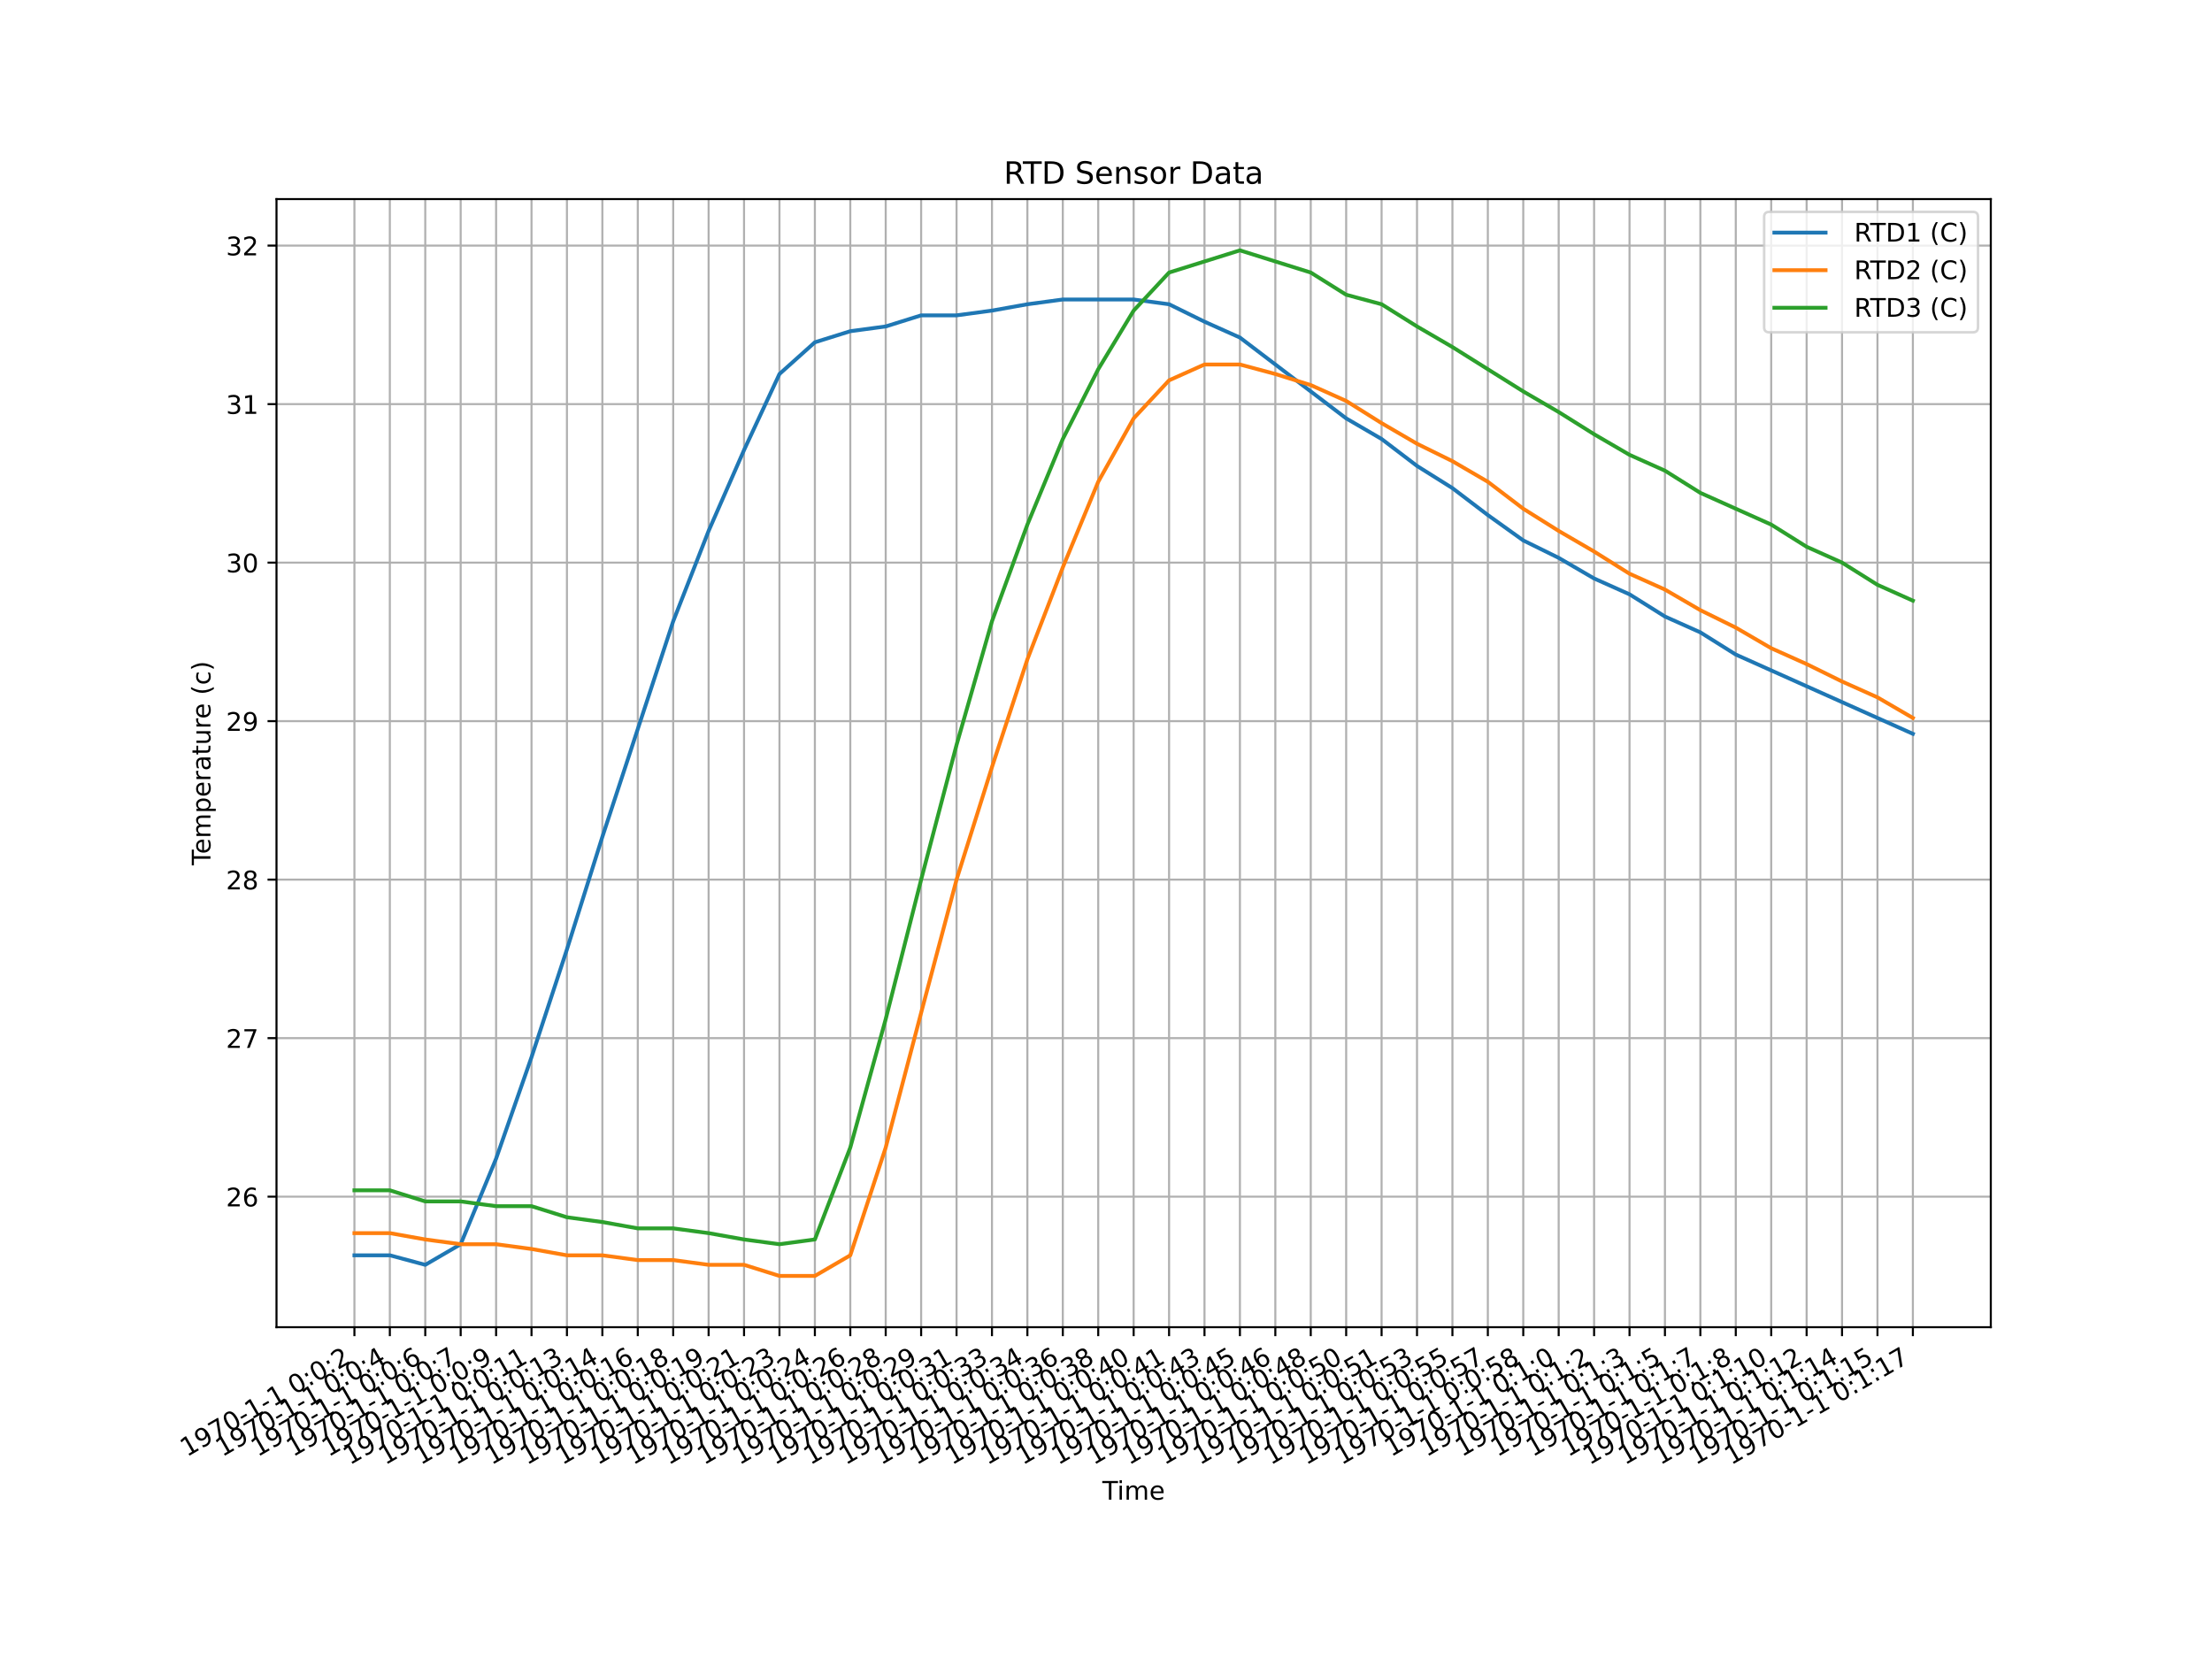 <?xml version="1.0" encoding="utf-8" standalone="no"?>
<!DOCTYPE svg PUBLIC "-//W3C//DTD SVG 1.1//EN"
  "http://www.w3.org/Graphics/SVG/1.1/DTD/svg11.dtd">
<!-- Created with matplotlib (https://matplotlib.org/) -->
<svg height="648pt" version="1.1" viewBox="0 0 864 648" width="864pt" xmlns="http://www.w3.org/2000/svg" xmlns:xlink="http://www.w3.org/1999/xlink">
 <defs>
  <style type="text/css">
*{stroke-linecap:butt;stroke-linejoin:round;}
  </style>
 </defs>
 <g id="figure_1">
  <g id="patch_1">
   <path d="M 0 648 
L 864 648 
L 864 0 
L 0 0 
z
" style="fill:#ffffff;"/>
  </g>
  <g id="axes_1">
   <g id="patch_2">
    <path d="M 108 518.4 
L 777.6 518.4 
L 777.6 77.76 
L 108 77.76 
z
" style="fill:#ffffff;"/>
   </g>
   <g id="matplotlib.axis_1">
    <g id="xtick_1">
     <g id="line2d_1">
      <path clip-path="url(#p08ae96c372)" d="M 138.436 518.4 
L 138.436 77.76 
" style="fill:none;stroke:#b0b0b0;stroke-linecap:square;stroke-width:0.8;"/>
     </g>
     <g id="line2d_2">
      <defs>
       <path d="M 0 0 
L 0 3.5 
" id="m7dfa1fdca1" style="stroke:#000000;stroke-width:0.8;"/>
      </defs>
      <g>
       <use style="stroke:#000000;stroke-width:0.8;" x="138.436" xlink:href="#m7dfa1fdca1" y="518.4"/>
      </g>
     </g>
     <g id="text_1">
      <!-- 1970-1-1 0:0:2 -->
      <defs>
       <path d="M 12.406 8.297 
L 28.516 8.297 
L 28.516 63.922 
L 10.984 60.406 
L 10.984 69.391 
L 28.422 72.906 
L 38.281 72.906 
L 38.281 8.297 
L 54.391 8.297 
L 54.391 0 
L 12.406 0 
z
" id="DejaVuSans-49"/>
       <path d="M 10.984 1.516 
L 10.984 10.5 
Q 14.703 8.734 18.5 7.812 
Q 22.312 6.891 25.984 6.891 
Q 35.75 6.891 40.891 13.453 
Q 46.047 20.016 46.781 33.406 
Q 43.953 29.203 39.594 26.953 
Q 35.25 24.703 29.984 24.703 
Q 19.047 24.703 12.672 31.312 
Q 6.297 37.938 6.297 49.422 
Q 6.297 60.641 12.938 67.422 
Q 19.578 74.219 30.609 74.219 
Q 43.266 74.219 49.922 64.516 
Q 56.594 54.828 56.594 36.375 
Q 56.594 19.141 48.406 8.859 
Q 40.234 -1.422 26.422 -1.422 
Q 22.703 -1.422 18.891 -0.688 
Q 15.094 0.047 10.984 1.516 
z
M 30.609 32.422 
Q 37.25 32.422 41.125 36.953 
Q 45.016 41.5 45.016 49.422 
Q 45.016 57.281 41.125 61.844 
Q 37.25 66.406 30.609 66.406 
Q 23.969 66.406 20.094 61.844 
Q 16.219 57.281 16.219 49.422 
Q 16.219 41.5 20.094 36.953 
Q 23.969 32.422 30.609 32.422 
z
" id="DejaVuSans-57"/>
       <path d="M 8.203 72.906 
L 55.078 72.906 
L 55.078 68.703 
L 28.609 0 
L 18.312 0 
L 43.219 64.594 
L 8.203 64.594 
z
" id="DejaVuSans-55"/>
       <path d="M 31.781 66.406 
Q 24.172 66.406 20.328 58.906 
Q 16.5 51.422 16.5 36.375 
Q 16.5 21.391 20.328 13.891 
Q 24.172 6.391 31.781 6.391 
Q 39.453 6.391 43.281 13.891 
Q 47.125 21.391 47.125 36.375 
Q 47.125 51.422 43.281 58.906 
Q 39.453 66.406 31.781 66.406 
z
M 31.781 74.219 
Q 44.047 74.219 50.516 64.516 
Q 56.984 54.828 56.984 36.375 
Q 56.984 17.969 50.516 8.266 
Q 44.047 -1.422 31.781 -1.422 
Q 19.531 -1.422 13.062 8.266 
Q 6.594 17.969 6.594 36.375 
Q 6.594 54.828 13.062 64.516 
Q 19.531 74.219 31.781 74.219 
z
" id="DejaVuSans-48"/>
       <path d="M 4.891 31.391 
L 31.203 31.391 
L 31.203 23.391 
L 4.891 23.391 
z
" id="DejaVuSans-45"/>
       <path id="DejaVuSans-32"/>
       <path d="M 11.719 12.406 
L 22.016 12.406 
L 22.016 0 
L 11.719 0 
z
M 11.719 51.703 
L 22.016 51.703 
L 22.016 39.312 
L 11.719 39.312 
z
" id="DejaVuSans-58"/>
       <path d="M 19.188 8.297 
L 53.609 8.297 
L 53.609 0 
L 7.328 0 
L 7.328 8.297 
Q 12.938 14.109 22.625 23.891 
Q 32.328 33.688 34.812 36.531 
Q 39.547 41.844 41.422 45.531 
Q 43.312 49.219 43.312 52.781 
Q 43.312 58.594 39.234 62.25 
Q 35.156 65.922 28.609 65.922 
Q 23.969 65.922 18.812 64.312 
Q 13.672 62.703 7.812 59.422 
L 7.812 69.391 
Q 13.766 71.781 18.938 73 
Q 24.125 74.219 28.422 74.219 
Q 39.75 74.219 46.484 68.547 
Q 53.219 62.891 53.219 53.422 
Q 53.219 48.922 51.531 44.891 
Q 49.859 40.875 45.406 35.406 
Q 44.188 33.984 37.641 27.219 
Q 31.109 20.453 19.188 8.297 
z
" id="DejaVuSans-50"/>
      </defs>
      <g transform="translate(72.97 569.177)rotate(-30)scale(0.1 -0.1)">
       <use xlink:href="#DejaVuSans-49"/>
       <use x="63.623" xlink:href="#DejaVuSans-57"/>
       <use x="127.246" xlink:href="#DejaVuSans-55"/>
       <use x="190.869" xlink:href="#DejaVuSans-48"/>
       <use x="254.492" xlink:href="#DejaVuSans-45"/>
       <use x="290.576" xlink:href="#DejaVuSans-49"/>
       <use x="354.199" xlink:href="#DejaVuSans-45"/>
       <use x="390.283" xlink:href="#DejaVuSans-49"/>
       <use x="453.906" xlink:href="#DejaVuSans-32"/>
       <use x="485.693" xlink:href="#DejaVuSans-48"/>
       <use x="549.316" xlink:href="#DejaVuSans-58"/>
       <use x="583.008" xlink:href="#DejaVuSans-48"/>
       <use x="646.631" xlink:href="#DejaVuSans-58"/>
       <use x="680.322" xlink:href="#DejaVuSans-50"/>
      </g>
     </g>
    </g>
    <g id="xtick_2">
     <g id="line2d_3">
      <path clip-path="url(#p08ae96c372)" d="M 152.271 518.4 
L 152.271 77.76 
" style="fill:none;stroke:#b0b0b0;stroke-linecap:square;stroke-width:0.8;"/>
     </g>
     <g id="line2d_4">
      <g>
       <use style="stroke:#000000;stroke-width:0.8;" x="152.271" xlink:href="#m7dfa1fdca1" y="518.4"/>
      </g>
     </g>
     <g id="text_2">
      <!-- 1970-1-1 0:0:4 -->
      <defs>
       <path d="M 37.797 64.312 
L 12.891 25.391 
L 37.797 25.391 
z
M 35.203 72.906 
L 47.609 72.906 
L 47.609 25.391 
L 58.016 25.391 
L 58.016 17.188 
L 47.609 17.188 
L 47.609 0 
L 37.797 0 
L 37.797 17.188 
L 4.891 17.188 
L 4.891 26.703 
z
" id="DejaVuSans-52"/>
      </defs>
      <g transform="translate(86.804 569.177)rotate(-30)scale(0.1 -0.1)">
       <use xlink:href="#DejaVuSans-49"/>
       <use x="63.623" xlink:href="#DejaVuSans-57"/>
       <use x="127.246" xlink:href="#DejaVuSans-55"/>
       <use x="190.869" xlink:href="#DejaVuSans-48"/>
       <use x="254.492" xlink:href="#DejaVuSans-45"/>
       <use x="290.576" xlink:href="#DejaVuSans-49"/>
       <use x="354.199" xlink:href="#DejaVuSans-45"/>
       <use x="390.283" xlink:href="#DejaVuSans-49"/>
       <use x="453.906" xlink:href="#DejaVuSans-32"/>
       <use x="485.693" xlink:href="#DejaVuSans-48"/>
       <use x="549.316" xlink:href="#DejaVuSans-58"/>
       <use x="583.008" xlink:href="#DejaVuSans-48"/>
       <use x="646.631" xlink:href="#DejaVuSans-58"/>
       <use x="680.322" xlink:href="#DejaVuSans-52"/>
      </g>
     </g>
    </g>
    <g id="xtick_3">
     <g id="line2d_5">
      <path clip-path="url(#p08ae96c372)" d="M 166.106 518.4 
L 166.106 77.76 
" style="fill:none;stroke:#b0b0b0;stroke-linecap:square;stroke-width:0.8;"/>
     </g>
     <g id="line2d_6">
      <g>
       <use style="stroke:#000000;stroke-width:0.8;" x="166.106" xlink:href="#m7dfa1fdca1" y="518.4"/>
      </g>
     </g>
     <g id="text_3">
      <!-- 1970-1-1 0:0:6 -->
      <defs>
       <path d="M 33.016 40.375 
Q 26.375 40.375 22.484 35.828 
Q 18.609 31.297 18.609 23.391 
Q 18.609 15.531 22.484 10.953 
Q 26.375 6.391 33.016 6.391 
Q 39.656 6.391 43.531 10.953 
Q 47.406 15.531 47.406 23.391 
Q 47.406 31.297 43.531 35.828 
Q 39.656 40.375 33.016 40.375 
z
M 52.594 71.297 
L 52.594 62.312 
Q 48.875 64.062 45.094 64.984 
Q 41.312 65.922 37.594 65.922 
Q 27.828 65.922 22.672 59.328 
Q 17.531 52.734 16.797 39.406 
Q 19.672 43.656 24.016 45.922 
Q 28.375 48.188 33.594 48.188 
Q 44.578 48.188 50.953 41.516 
Q 57.328 34.859 57.328 23.391 
Q 57.328 12.156 50.688 5.359 
Q 44.047 -1.422 33.016 -1.422 
Q 20.359 -1.422 13.672 8.266 
Q 6.984 17.969 6.984 36.375 
Q 6.984 53.656 15.188 63.938 
Q 23.391 74.219 37.203 74.219 
Q 40.922 74.219 44.703 73.484 
Q 48.484 72.75 52.594 71.297 
z
" id="DejaVuSans-54"/>
      </defs>
      <g transform="translate(100.639 569.177)rotate(-30)scale(0.1 -0.1)">
       <use xlink:href="#DejaVuSans-49"/>
       <use x="63.623" xlink:href="#DejaVuSans-57"/>
       <use x="127.246" xlink:href="#DejaVuSans-55"/>
       <use x="190.869" xlink:href="#DejaVuSans-48"/>
       <use x="254.492" xlink:href="#DejaVuSans-45"/>
       <use x="290.576" xlink:href="#DejaVuSans-49"/>
       <use x="354.199" xlink:href="#DejaVuSans-45"/>
       <use x="390.283" xlink:href="#DejaVuSans-49"/>
       <use x="453.906" xlink:href="#DejaVuSans-32"/>
       <use x="485.693" xlink:href="#DejaVuSans-48"/>
       <use x="549.316" xlink:href="#DejaVuSans-58"/>
       <use x="583.008" xlink:href="#DejaVuSans-48"/>
       <use x="646.631" xlink:href="#DejaVuSans-58"/>
       <use x="680.322" xlink:href="#DejaVuSans-54"/>
      </g>
     </g>
    </g>
    <g id="xtick_4">
     <g id="line2d_7">
      <path clip-path="url(#p08ae96c372)" d="M 179.94 518.4 
L 179.94 77.76 
" style="fill:none;stroke:#b0b0b0;stroke-linecap:square;stroke-width:0.8;"/>
     </g>
     <g id="line2d_8">
      <g>
       <use style="stroke:#000000;stroke-width:0.8;" x="179.94" xlink:href="#m7dfa1fdca1" y="518.4"/>
      </g>
     </g>
     <g id="text_4">
      <!-- 1970-1-1 0:0:7 -->
      <g transform="translate(114.474 569.177)rotate(-30)scale(0.1 -0.1)">
       <use xlink:href="#DejaVuSans-49"/>
       <use x="63.623" xlink:href="#DejaVuSans-57"/>
       <use x="127.246" xlink:href="#DejaVuSans-55"/>
       <use x="190.869" xlink:href="#DejaVuSans-48"/>
       <use x="254.492" xlink:href="#DejaVuSans-45"/>
       <use x="290.576" xlink:href="#DejaVuSans-49"/>
       <use x="354.199" xlink:href="#DejaVuSans-45"/>
       <use x="390.283" xlink:href="#DejaVuSans-49"/>
       <use x="453.906" xlink:href="#DejaVuSans-32"/>
       <use x="485.693" xlink:href="#DejaVuSans-48"/>
       <use x="549.316" xlink:href="#DejaVuSans-58"/>
       <use x="583.008" xlink:href="#DejaVuSans-48"/>
       <use x="646.631" xlink:href="#DejaVuSans-58"/>
       <use x="680.322" xlink:href="#DejaVuSans-55"/>
      </g>
     </g>
    </g>
    <g id="xtick_5">
     <g id="line2d_9">
      <path clip-path="url(#p08ae96c372)" d="M 193.775 518.4 
L 193.775 77.76 
" style="fill:none;stroke:#b0b0b0;stroke-linecap:square;stroke-width:0.8;"/>
     </g>
     <g id="line2d_10">
      <g>
       <use style="stroke:#000000;stroke-width:0.8;" x="193.775" xlink:href="#m7dfa1fdca1" y="518.4"/>
      </g>
     </g>
     <g id="text_5">
      <!-- 1970-1-1 0:0:9 -->
      <g transform="translate(128.308 569.177)rotate(-30)scale(0.1 -0.1)">
       <use xlink:href="#DejaVuSans-49"/>
       <use x="63.623" xlink:href="#DejaVuSans-57"/>
       <use x="127.246" xlink:href="#DejaVuSans-55"/>
       <use x="190.869" xlink:href="#DejaVuSans-48"/>
       <use x="254.492" xlink:href="#DejaVuSans-45"/>
       <use x="290.576" xlink:href="#DejaVuSans-49"/>
       <use x="354.199" xlink:href="#DejaVuSans-45"/>
       <use x="390.283" xlink:href="#DejaVuSans-49"/>
       <use x="453.906" xlink:href="#DejaVuSans-32"/>
       <use x="485.693" xlink:href="#DejaVuSans-48"/>
       <use x="549.316" xlink:href="#DejaVuSans-58"/>
       <use x="583.008" xlink:href="#DejaVuSans-48"/>
       <use x="646.631" xlink:href="#DejaVuSans-58"/>
       <use x="680.322" xlink:href="#DejaVuSans-57"/>
      </g>
     </g>
    </g>
    <g id="xtick_6">
     <g id="line2d_11">
      <path clip-path="url(#p08ae96c372)" d="M 207.61 518.4 
L 207.61 77.76 
" style="fill:none;stroke:#b0b0b0;stroke-linecap:square;stroke-width:0.8;"/>
     </g>
     <g id="line2d_12">
      <g>
       <use style="stroke:#000000;stroke-width:0.8;" x="207.61" xlink:href="#m7dfa1fdca1" y="518.4"/>
      </g>
     </g>
     <g id="text_6">
      <!-- 1970-1-1 0:0:11 -->
      <g transform="translate(136.633 572.359)rotate(-30)scale(0.1 -0.1)">
       <use xlink:href="#DejaVuSans-49"/>
       <use x="63.623" xlink:href="#DejaVuSans-57"/>
       <use x="127.246" xlink:href="#DejaVuSans-55"/>
       <use x="190.869" xlink:href="#DejaVuSans-48"/>
       <use x="254.492" xlink:href="#DejaVuSans-45"/>
       <use x="290.576" xlink:href="#DejaVuSans-49"/>
       <use x="354.199" xlink:href="#DejaVuSans-45"/>
       <use x="390.283" xlink:href="#DejaVuSans-49"/>
       <use x="453.906" xlink:href="#DejaVuSans-32"/>
       <use x="485.693" xlink:href="#DejaVuSans-48"/>
       <use x="549.316" xlink:href="#DejaVuSans-58"/>
       <use x="583.008" xlink:href="#DejaVuSans-48"/>
       <use x="646.631" xlink:href="#DejaVuSans-58"/>
       <use x="680.322" xlink:href="#DejaVuSans-49"/>
       <use x="743.945" xlink:href="#DejaVuSans-49"/>
      </g>
     </g>
    </g>
    <g id="xtick_7">
     <g id="line2d_13">
      <path clip-path="url(#p08ae96c372)" d="M 221.445 518.4 
L 221.445 77.76 
" style="fill:none;stroke:#b0b0b0;stroke-linecap:square;stroke-width:0.8;"/>
     </g>
     <g id="line2d_14">
      <g>
       <use style="stroke:#000000;stroke-width:0.8;" x="221.445" xlink:href="#m7dfa1fdca1" y="518.4"/>
      </g>
     </g>
     <g id="text_7">
      <!-- 1970-1-1 0:0:13 -->
      <defs>
       <path d="M 40.578 39.312 
Q 47.656 37.797 51.625 33 
Q 55.609 28.219 55.609 21.188 
Q 55.609 10.406 48.188 4.484 
Q 40.766 -1.422 27.094 -1.422 
Q 22.516 -1.422 17.656 -0.516 
Q 12.797 0.391 7.625 2.203 
L 7.625 11.719 
Q 11.719 9.328 16.594 8.109 
Q 21.484 6.891 26.812 6.891 
Q 36.078 6.891 40.938 10.547 
Q 45.797 14.203 45.797 21.188 
Q 45.797 27.641 41.281 31.266 
Q 36.766 34.906 28.719 34.906 
L 20.219 34.906 
L 20.219 43.016 
L 29.109 43.016 
Q 36.375 43.016 40.234 45.922 
Q 44.094 48.828 44.094 54.297 
Q 44.094 59.906 40.109 62.906 
Q 36.141 65.922 28.719 65.922 
Q 24.656 65.922 20.016 65.031 
Q 15.375 64.156 9.812 62.312 
L 9.812 71.094 
Q 15.438 72.656 20.344 73.438 
Q 25.25 74.219 29.594 74.219 
Q 40.828 74.219 47.359 69.109 
Q 53.906 64.016 53.906 55.328 
Q 53.906 49.266 50.438 45.094 
Q 46.969 40.922 40.578 39.312 
z
" id="DejaVuSans-51"/>
      </defs>
      <g transform="translate(150.468 572.359)rotate(-30)scale(0.1 -0.1)">
       <use xlink:href="#DejaVuSans-49"/>
       <use x="63.623" xlink:href="#DejaVuSans-57"/>
       <use x="127.246" xlink:href="#DejaVuSans-55"/>
       <use x="190.869" xlink:href="#DejaVuSans-48"/>
       <use x="254.492" xlink:href="#DejaVuSans-45"/>
       <use x="290.576" xlink:href="#DejaVuSans-49"/>
       <use x="354.199" xlink:href="#DejaVuSans-45"/>
       <use x="390.283" xlink:href="#DejaVuSans-49"/>
       <use x="453.906" xlink:href="#DejaVuSans-32"/>
       <use x="485.693" xlink:href="#DejaVuSans-48"/>
       <use x="549.316" xlink:href="#DejaVuSans-58"/>
       <use x="583.008" xlink:href="#DejaVuSans-48"/>
       <use x="646.631" xlink:href="#DejaVuSans-58"/>
       <use x="680.322" xlink:href="#DejaVuSans-49"/>
       <use x="743.945" xlink:href="#DejaVuSans-51"/>
      </g>
     </g>
    </g>
    <g id="xtick_8">
     <g id="line2d_15">
      <path clip-path="url(#p08ae96c372)" d="M 235.279 518.4 
L 235.279 77.76 
" style="fill:none;stroke:#b0b0b0;stroke-linecap:square;stroke-width:0.8;"/>
     </g>
     <g id="line2d_16">
      <g>
       <use style="stroke:#000000;stroke-width:0.8;" x="235.279" xlink:href="#m7dfa1fdca1" y="518.4"/>
      </g>
     </g>
     <g id="text_8">
      <!-- 1970-1-1 0:0:14 -->
      <g transform="translate(164.303 572.359)rotate(-30)scale(0.1 -0.1)">
       <use xlink:href="#DejaVuSans-49"/>
       <use x="63.623" xlink:href="#DejaVuSans-57"/>
       <use x="127.246" xlink:href="#DejaVuSans-55"/>
       <use x="190.869" xlink:href="#DejaVuSans-48"/>
       <use x="254.492" xlink:href="#DejaVuSans-45"/>
       <use x="290.576" xlink:href="#DejaVuSans-49"/>
       <use x="354.199" xlink:href="#DejaVuSans-45"/>
       <use x="390.283" xlink:href="#DejaVuSans-49"/>
       <use x="453.906" xlink:href="#DejaVuSans-32"/>
       <use x="485.693" xlink:href="#DejaVuSans-48"/>
       <use x="549.316" xlink:href="#DejaVuSans-58"/>
       <use x="583.008" xlink:href="#DejaVuSans-48"/>
       <use x="646.631" xlink:href="#DejaVuSans-58"/>
       <use x="680.322" xlink:href="#DejaVuSans-49"/>
       <use x="743.945" xlink:href="#DejaVuSans-52"/>
      </g>
     </g>
    </g>
    <g id="xtick_9">
     <g id="line2d_17">
      <path clip-path="url(#p08ae96c372)" d="M 249.114 518.4 
L 249.114 77.76 
" style="fill:none;stroke:#b0b0b0;stroke-linecap:square;stroke-width:0.8;"/>
     </g>
     <g id="line2d_18">
      <g>
       <use style="stroke:#000000;stroke-width:0.8;" x="249.114" xlink:href="#m7dfa1fdca1" y="518.4"/>
      </g>
     </g>
     <g id="text_9">
      <!-- 1970-1-1 0:0:16 -->
      <g transform="translate(178.137 572.359)rotate(-30)scale(0.1 -0.1)">
       <use xlink:href="#DejaVuSans-49"/>
       <use x="63.623" xlink:href="#DejaVuSans-57"/>
       <use x="127.246" xlink:href="#DejaVuSans-55"/>
       <use x="190.869" xlink:href="#DejaVuSans-48"/>
       <use x="254.492" xlink:href="#DejaVuSans-45"/>
       <use x="290.576" xlink:href="#DejaVuSans-49"/>
       <use x="354.199" xlink:href="#DejaVuSans-45"/>
       <use x="390.283" xlink:href="#DejaVuSans-49"/>
       <use x="453.906" xlink:href="#DejaVuSans-32"/>
       <use x="485.693" xlink:href="#DejaVuSans-48"/>
       <use x="549.316" xlink:href="#DejaVuSans-58"/>
       <use x="583.008" xlink:href="#DejaVuSans-48"/>
       <use x="646.631" xlink:href="#DejaVuSans-58"/>
       <use x="680.322" xlink:href="#DejaVuSans-49"/>
       <use x="743.945" xlink:href="#DejaVuSans-54"/>
      </g>
     </g>
    </g>
    <g id="xtick_10">
     <g id="line2d_19">
      <path clip-path="url(#p08ae96c372)" d="M 262.949 518.4 
L 262.949 77.76 
" style="fill:none;stroke:#b0b0b0;stroke-linecap:square;stroke-width:0.8;"/>
     </g>
     <g id="line2d_20">
      <g>
       <use style="stroke:#000000;stroke-width:0.8;" x="262.949" xlink:href="#m7dfa1fdca1" y="518.4"/>
      </g>
     </g>
     <g id="text_10">
      <!-- 1970-1-1 0:0:18 -->
      <defs>
       <path d="M 31.781 34.625 
Q 24.75 34.625 20.719 30.859 
Q 16.703 27.094 16.703 20.516 
Q 16.703 13.922 20.719 10.156 
Q 24.75 6.391 31.781 6.391 
Q 38.812 6.391 42.859 10.172 
Q 46.922 13.969 46.922 20.516 
Q 46.922 27.094 42.891 30.859 
Q 38.875 34.625 31.781 34.625 
z
M 21.922 38.812 
Q 15.578 40.375 12.031 44.719 
Q 8.5 49.078 8.5 55.328 
Q 8.5 64.062 14.719 69.141 
Q 20.953 74.219 31.781 74.219 
Q 42.672 74.219 48.875 69.141 
Q 55.078 64.062 55.078 55.328 
Q 55.078 49.078 51.531 44.719 
Q 48 40.375 41.703 38.812 
Q 48.828 37.156 52.797 32.312 
Q 56.781 27.484 56.781 20.516 
Q 56.781 9.906 50.312 4.234 
Q 43.844 -1.422 31.781 -1.422 
Q 19.734 -1.422 13.25 4.234 
Q 6.781 9.906 6.781 20.516 
Q 6.781 27.484 10.781 32.312 
Q 14.797 37.156 21.922 38.812 
z
M 18.312 54.391 
Q 18.312 48.734 21.844 45.562 
Q 25.391 42.391 31.781 42.391 
Q 38.141 42.391 41.719 45.562 
Q 45.312 48.734 45.312 54.391 
Q 45.312 60.062 41.719 63.234 
Q 38.141 66.406 31.781 66.406 
Q 25.391 66.406 21.844 63.234 
Q 18.312 60.062 18.312 54.391 
z
" id="DejaVuSans-56"/>
      </defs>
      <g transform="translate(191.972 572.359)rotate(-30)scale(0.1 -0.1)">
       <use xlink:href="#DejaVuSans-49"/>
       <use x="63.623" xlink:href="#DejaVuSans-57"/>
       <use x="127.246" xlink:href="#DejaVuSans-55"/>
       <use x="190.869" xlink:href="#DejaVuSans-48"/>
       <use x="254.492" xlink:href="#DejaVuSans-45"/>
       <use x="290.576" xlink:href="#DejaVuSans-49"/>
       <use x="354.199" xlink:href="#DejaVuSans-45"/>
       <use x="390.283" xlink:href="#DejaVuSans-49"/>
       <use x="453.906" xlink:href="#DejaVuSans-32"/>
       <use x="485.693" xlink:href="#DejaVuSans-48"/>
       <use x="549.316" xlink:href="#DejaVuSans-58"/>
       <use x="583.008" xlink:href="#DejaVuSans-48"/>
       <use x="646.631" xlink:href="#DejaVuSans-58"/>
       <use x="680.322" xlink:href="#DejaVuSans-49"/>
       <use x="743.945" xlink:href="#DejaVuSans-56"/>
      </g>
     </g>
    </g>
    <g id="xtick_11">
     <g id="line2d_21">
      <path clip-path="url(#p08ae96c372)" d="M 276.783 518.4 
L 276.783 77.76 
" style="fill:none;stroke:#b0b0b0;stroke-linecap:square;stroke-width:0.8;"/>
     </g>
     <g id="line2d_22">
      <g>
       <use style="stroke:#000000;stroke-width:0.8;" x="276.783" xlink:href="#m7dfa1fdca1" y="518.4"/>
      </g>
     </g>
     <g id="text_11">
      <!-- 1970-1-1 0:0:19 -->
      <g transform="translate(205.807 572.359)rotate(-30)scale(0.1 -0.1)">
       <use xlink:href="#DejaVuSans-49"/>
       <use x="63.623" xlink:href="#DejaVuSans-57"/>
       <use x="127.246" xlink:href="#DejaVuSans-55"/>
       <use x="190.869" xlink:href="#DejaVuSans-48"/>
       <use x="254.492" xlink:href="#DejaVuSans-45"/>
       <use x="290.576" xlink:href="#DejaVuSans-49"/>
       <use x="354.199" xlink:href="#DejaVuSans-45"/>
       <use x="390.283" xlink:href="#DejaVuSans-49"/>
       <use x="453.906" xlink:href="#DejaVuSans-32"/>
       <use x="485.693" xlink:href="#DejaVuSans-48"/>
       <use x="549.316" xlink:href="#DejaVuSans-58"/>
       <use x="583.008" xlink:href="#DejaVuSans-48"/>
       <use x="646.631" xlink:href="#DejaVuSans-58"/>
       <use x="680.322" xlink:href="#DejaVuSans-49"/>
       <use x="743.945" xlink:href="#DejaVuSans-57"/>
      </g>
     </g>
    </g>
    <g id="xtick_12">
     <g id="line2d_23">
      <path clip-path="url(#p08ae96c372)" d="M 290.618 518.4 
L 290.618 77.76 
" style="fill:none;stroke:#b0b0b0;stroke-linecap:square;stroke-width:0.8;"/>
     </g>
     <g id="line2d_24">
      <g>
       <use style="stroke:#000000;stroke-width:0.8;" x="290.618" xlink:href="#m7dfa1fdca1" y="518.4"/>
      </g>
     </g>
     <g id="text_12">
      <!-- 1970-1-1 0:0:21 -->
      <g transform="translate(219.641 572.359)rotate(-30)scale(0.1 -0.1)">
       <use xlink:href="#DejaVuSans-49"/>
       <use x="63.623" xlink:href="#DejaVuSans-57"/>
       <use x="127.246" xlink:href="#DejaVuSans-55"/>
       <use x="190.869" xlink:href="#DejaVuSans-48"/>
       <use x="254.492" xlink:href="#DejaVuSans-45"/>
       <use x="290.576" xlink:href="#DejaVuSans-49"/>
       <use x="354.199" xlink:href="#DejaVuSans-45"/>
       <use x="390.283" xlink:href="#DejaVuSans-49"/>
       <use x="453.906" xlink:href="#DejaVuSans-32"/>
       <use x="485.693" xlink:href="#DejaVuSans-48"/>
       <use x="549.316" xlink:href="#DejaVuSans-58"/>
       <use x="583.008" xlink:href="#DejaVuSans-48"/>
       <use x="646.631" xlink:href="#DejaVuSans-58"/>
       <use x="680.322" xlink:href="#DejaVuSans-50"/>
       <use x="743.945" xlink:href="#DejaVuSans-49"/>
      </g>
     </g>
    </g>
    <g id="xtick_13">
     <g id="line2d_25">
      <path clip-path="url(#p08ae96c372)" d="M 304.453 518.4 
L 304.453 77.76 
" style="fill:none;stroke:#b0b0b0;stroke-linecap:square;stroke-width:0.8;"/>
     </g>
     <g id="line2d_26">
      <g>
       <use style="stroke:#000000;stroke-width:0.8;" x="304.453" xlink:href="#m7dfa1fdca1" y="518.4"/>
      </g>
     </g>
     <g id="text_13">
      <!-- 1970-1-1 0:0:23 -->
      <g transform="translate(233.476 572.359)rotate(-30)scale(0.1 -0.1)">
       <use xlink:href="#DejaVuSans-49"/>
       <use x="63.623" xlink:href="#DejaVuSans-57"/>
       <use x="127.246" xlink:href="#DejaVuSans-55"/>
       <use x="190.869" xlink:href="#DejaVuSans-48"/>
       <use x="254.492" xlink:href="#DejaVuSans-45"/>
       <use x="290.576" xlink:href="#DejaVuSans-49"/>
       <use x="354.199" xlink:href="#DejaVuSans-45"/>
       <use x="390.283" xlink:href="#DejaVuSans-49"/>
       <use x="453.906" xlink:href="#DejaVuSans-32"/>
       <use x="485.693" xlink:href="#DejaVuSans-48"/>
       <use x="549.316" xlink:href="#DejaVuSans-58"/>
       <use x="583.008" xlink:href="#DejaVuSans-48"/>
       <use x="646.631" xlink:href="#DejaVuSans-58"/>
       <use x="680.322" xlink:href="#DejaVuSans-50"/>
       <use x="743.945" xlink:href="#DejaVuSans-51"/>
      </g>
     </g>
    </g>
    <g id="xtick_14">
     <g id="line2d_27">
      <path clip-path="url(#p08ae96c372)" d="M 318.288 518.4 
L 318.288 77.76 
" style="fill:none;stroke:#b0b0b0;stroke-linecap:square;stroke-width:0.8;"/>
     </g>
     <g id="line2d_28">
      <g>
       <use style="stroke:#000000;stroke-width:0.8;" x="318.288" xlink:href="#m7dfa1fdca1" y="518.4"/>
      </g>
     </g>
     <g id="text_14">
      <!-- 1970-1-1 0:0:24 -->
      <g transform="translate(247.311 572.359)rotate(-30)scale(0.1 -0.1)">
       <use xlink:href="#DejaVuSans-49"/>
       <use x="63.623" xlink:href="#DejaVuSans-57"/>
       <use x="127.246" xlink:href="#DejaVuSans-55"/>
       <use x="190.869" xlink:href="#DejaVuSans-48"/>
       <use x="254.492" xlink:href="#DejaVuSans-45"/>
       <use x="290.576" xlink:href="#DejaVuSans-49"/>
       <use x="354.199" xlink:href="#DejaVuSans-45"/>
       <use x="390.283" xlink:href="#DejaVuSans-49"/>
       <use x="453.906" xlink:href="#DejaVuSans-32"/>
       <use x="485.693" xlink:href="#DejaVuSans-48"/>
       <use x="549.316" xlink:href="#DejaVuSans-58"/>
       <use x="583.008" xlink:href="#DejaVuSans-48"/>
       <use x="646.631" xlink:href="#DejaVuSans-58"/>
       <use x="680.322" xlink:href="#DejaVuSans-50"/>
       <use x="743.945" xlink:href="#DejaVuSans-52"/>
      </g>
     </g>
    </g>
    <g id="xtick_15">
     <g id="line2d_29">
      <path clip-path="url(#p08ae96c372)" d="M 332.122 518.4 
L 332.122 77.76 
" style="fill:none;stroke:#b0b0b0;stroke-linecap:square;stroke-width:0.8;"/>
     </g>
     <g id="line2d_30">
      <g>
       <use style="stroke:#000000;stroke-width:0.8;" x="332.122" xlink:href="#m7dfa1fdca1" y="518.4"/>
      </g>
     </g>
     <g id="text_15">
      <!-- 1970-1-1 0:0:26 -->
      <g transform="translate(261.146 572.359)rotate(-30)scale(0.1 -0.1)">
       <use xlink:href="#DejaVuSans-49"/>
       <use x="63.623" xlink:href="#DejaVuSans-57"/>
       <use x="127.246" xlink:href="#DejaVuSans-55"/>
       <use x="190.869" xlink:href="#DejaVuSans-48"/>
       <use x="254.492" xlink:href="#DejaVuSans-45"/>
       <use x="290.576" xlink:href="#DejaVuSans-49"/>
       <use x="354.199" xlink:href="#DejaVuSans-45"/>
       <use x="390.283" xlink:href="#DejaVuSans-49"/>
       <use x="453.906" xlink:href="#DejaVuSans-32"/>
       <use x="485.693" xlink:href="#DejaVuSans-48"/>
       <use x="549.316" xlink:href="#DejaVuSans-58"/>
       <use x="583.008" xlink:href="#DejaVuSans-48"/>
       <use x="646.631" xlink:href="#DejaVuSans-58"/>
       <use x="680.322" xlink:href="#DejaVuSans-50"/>
       <use x="743.945" xlink:href="#DejaVuSans-54"/>
      </g>
     </g>
    </g>
    <g id="xtick_16">
     <g id="line2d_31">
      <path clip-path="url(#p08ae96c372)" d="M 345.957 518.4 
L 345.957 77.76 
" style="fill:none;stroke:#b0b0b0;stroke-linecap:square;stroke-width:0.8;"/>
     </g>
     <g id="line2d_32">
      <g>
       <use style="stroke:#000000;stroke-width:0.8;" x="345.957" xlink:href="#m7dfa1fdca1" y="518.4"/>
      </g>
     </g>
     <g id="text_16">
      <!-- 1970-1-1 0:0:28 -->
      <g transform="translate(274.98 572.359)rotate(-30)scale(0.1 -0.1)">
       <use xlink:href="#DejaVuSans-49"/>
       <use x="63.623" xlink:href="#DejaVuSans-57"/>
       <use x="127.246" xlink:href="#DejaVuSans-55"/>
       <use x="190.869" xlink:href="#DejaVuSans-48"/>
       <use x="254.492" xlink:href="#DejaVuSans-45"/>
       <use x="290.576" xlink:href="#DejaVuSans-49"/>
       <use x="354.199" xlink:href="#DejaVuSans-45"/>
       <use x="390.283" xlink:href="#DejaVuSans-49"/>
       <use x="453.906" xlink:href="#DejaVuSans-32"/>
       <use x="485.693" xlink:href="#DejaVuSans-48"/>
       <use x="549.316" xlink:href="#DejaVuSans-58"/>
       <use x="583.008" xlink:href="#DejaVuSans-48"/>
       <use x="646.631" xlink:href="#DejaVuSans-58"/>
       <use x="680.322" xlink:href="#DejaVuSans-50"/>
       <use x="743.945" xlink:href="#DejaVuSans-56"/>
      </g>
     </g>
    </g>
    <g id="xtick_17">
     <g id="line2d_33">
      <path clip-path="url(#p08ae96c372)" d="M 359.792 518.4 
L 359.792 77.76 
" style="fill:none;stroke:#b0b0b0;stroke-linecap:square;stroke-width:0.8;"/>
     </g>
     <g id="line2d_34">
      <g>
       <use style="stroke:#000000;stroke-width:0.8;" x="359.792" xlink:href="#m7dfa1fdca1" y="518.4"/>
      </g>
     </g>
     <g id="text_17">
      <!-- 1970-1-1 0:0:29 -->
      <g transform="translate(288.815 572.359)rotate(-30)scale(0.1 -0.1)">
       <use xlink:href="#DejaVuSans-49"/>
       <use x="63.623" xlink:href="#DejaVuSans-57"/>
       <use x="127.246" xlink:href="#DejaVuSans-55"/>
       <use x="190.869" xlink:href="#DejaVuSans-48"/>
       <use x="254.492" xlink:href="#DejaVuSans-45"/>
       <use x="290.576" xlink:href="#DejaVuSans-49"/>
       <use x="354.199" xlink:href="#DejaVuSans-45"/>
       <use x="390.283" xlink:href="#DejaVuSans-49"/>
       <use x="453.906" xlink:href="#DejaVuSans-32"/>
       <use x="485.693" xlink:href="#DejaVuSans-48"/>
       <use x="549.316" xlink:href="#DejaVuSans-58"/>
       <use x="583.008" xlink:href="#DejaVuSans-48"/>
       <use x="646.631" xlink:href="#DejaVuSans-58"/>
       <use x="680.322" xlink:href="#DejaVuSans-50"/>
       <use x="743.945" xlink:href="#DejaVuSans-57"/>
      </g>
     </g>
    </g>
    <g id="xtick_18">
     <g id="line2d_35">
      <path clip-path="url(#p08ae96c372)" d="M 373.626 518.4 
L 373.626 77.76 
" style="fill:none;stroke:#b0b0b0;stroke-linecap:square;stroke-width:0.8;"/>
     </g>
     <g id="line2d_36">
      <g>
       <use style="stroke:#000000;stroke-width:0.8;" x="373.626" xlink:href="#m7dfa1fdca1" y="518.4"/>
      </g>
     </g>
     <g id="text_18">
      <!-- 1970-1-1 0:0:31 -->
      <g transform="translate(302.65 572.359)rotate(-30)scale(0.1 -0.1)">
       <use xlink:href="#DejaVuSans-49"/>
       <use x="63.623" xlink:href="#DejaVuSans-57"/>
       <use x="127.246" xlink:href="#DejaVuSans-55"/>
       <use x="190.869" xlink:href="#DejaVuSans-48"/>
       <use x="254.492" xlink:href="#DejaVuSans-45"/>
       <use x="290.576" xlink:href="#DejaVuSans-49"/>
       <use x="354.199" xlink:href="#DejaVuSans-45"/>
       <use x="390.283" xlink:href="#DejaVuSans-49"/>
       <use x="453.906" xlink:href="#DejaVuSans-32"/>
       <use x="485.693" xlink:href="#DejaVuSans-48"/>
       <use x="549.316" xlink:href="#DejaVuSans-58"/>
       <use x="583.008" xlink:href="#DejaVuSans-48"/>
       <use x="646.631" xlink:href="#DejaVuSans-58"/>
       <use x="680.322" xlink:href="#DejaVuSans-51"/>
       <use x="743.945" xlink:href="#DejaVuSans-49"/>
      </g>
     </g>
    </g>
    <g id="xtick_19">
     <g id="line2d_37">
      <path clip-path="url(#p08ae96c372)" d="M 387.461 518.4 
L 387.461 77.76 
" style="fill:none;stroke:#b0b0b0;stroke-linecap:square;stroke-width:0.8;"/>
     </g>
     <g id="line2d_38">
      <g>
       <use style="stroke:#000000;stroke-width:0.8;" x="387.461" xlink:href="#m7dfa1fdca1" y="518.4"/>
      </g>
     </g>
     <g id="text_19">
      <!-- 1970-1-1 0:0:33 -->
      <g transform="translate(316.484 572.359)rotate(-30)scale(0.1 -0.1)">
       <use xlink:href="#DejaVuSans-49"/>
       <use x="63.623" xlink:href="#DejaVuSans-57"/>
       <use x="127.246" xlink:href="#DejaVuSans-55"/>
       <use x="190.869" xlink:href="#DejaVuSans-48"/>
       <use x="254.492" xlink:href="#DejaVuSans-45"/>
       <use x="290.576" xlink:href="#DejaVuSans-49"/>
       <use x="354.199" xlink:href="#DejaVuSans-45"/>
       <use x="390.283" xlink:href="#DejaVuSans-49"/>
       <use x="453.906" xlink:href="#DejaVuSans-32"/>
       <use x="485.693" xlink:href="#DejaVuSans-48"/>
       <use x="549.316" xlink:href="#DejaVuSans-58"/>
       <use x="583.008" xlink:href="#DejaVuSans-48"/>
       <use x="646.631" xlink:href="#DejaVuSans-58"/>
       <use x="680.322" xlink:href="#DejaVuSans-51"/>
       <use x="743.945" xlink:href="#DejaVuSans-51"/>
      </g>
     </g>
    </g>
    <g id="xtick_20">
     <g id="line2d_39">
      <path clip-path="url(#p08ae96c372)" d="M 401.296 518.4 
L 401.296 77.76 
" style="fill:none;stroke:#b0b0b0;stroke-linecap:square;stroke-width:0.8;"/>
     </g>
     <g id="line2d_40">
      <g>
       <use style="stroke:#000000;stroke-width:0.8;" x="401.296" xlink:href="#m7dfa1fdca1" y="518.4"/>
      </g>
     </g>
     <g id="text_20">
      <!-- 1970-1-1 0:0:34 -->
      <g transform="translate(330.319 572.359)rotate(-30)scale(0.1 -0.1)">
       <use xlink:href="#DejaVuSans-49"/>
       <use x="63.623" xlink:href="#DejaVuSans-57"/>
       <use x="127.246" xlink:href="#DejaVuSans-55"/>
       <use x="190.869" xlink:href="#DejaVuSans-48"/>
       <use x="254.492" xlink:href="#DejaVuSans-45"/>
       <use x="290.576" xlink:href="#DejaVuSans-49"/>
       <use x="354.199" xlink:href="#DejaVuSans-45"/>
       <use x="390.283" xlink:href="#DejaVuSans-49"/>
       <use x="453.906" xlink:href="#DejaVuSans-32"/>
       <use x="485.693" xlink:href="#DejaVuSans-48"/>
       <use x="549.316" xlink:href="#DejaVuSans-58"/>
       <use x="583.008" xlink:href="#DejaVuSans-48"/>
       <use x="646.631" xlink:href="#DejaVuSans-58"/>
       <use x="680.322" xlink:href="#DejaVuSans-51"/>
       <use x="743.945" xlink:href="#DejaVuSans-52"/>
      </g>
     </g>
    </g>
    <g id="xtick_21">
     <g id="line2d_41">
      <path clip-path="url(#p08ae96c372)" d="M 415.131 518.4 
L 415.131 77.76 
" style="fill:none;stroke:#b0b0b0;stroke-linecap:square;stroke-width:0.8;"/>
     </g>
     <g id="line2d_42">
      <g>
       <use style="stroke:#000000;stroke-width:0.8;" x="415.131" xlink:href="#m7dfa1fdca1" y="518.4"/>
      </g>
     </g>
     <g id="text_21">
      <!-- 1970-1-1 0:0:36 -->
      <g transform="translate(344.154 572.359)rotate(-30)scale(0.1 -0.1)">
       <use xlink:href="#DejaVuSans-49"/>
       <use x="63.623" xlink:href="#DejaVuSans-57"/>
       <use x="127.246" xlink:href="#DejaVuSans-55"/>
       <use x="190.869" xlink:href="#DejaVuSans-48"/>
       <use x="254.492" xlink:href="#DejaVuSans-45"/>
       <use x="290.576" xlink:href="#DejaVuSans-49"/>
       <use x="354.199" xlink:href="#DejaVuSans-45"/>
       <use x="390.283" xlink:href="#DejaVuSans-49"/>
       <use x="453.906" xlink:href="#DejaVuSans-32"/>
       <use x="485.693" xlink:href="#DejaVuSans-48"/>
       <use x="549.316" xlink:href="#DejaVuSans-58"/>
       <use x="583.008" xlink:href="#DejaVuSans-48"/>
       <use x="646.631" xlink:href="#DejaVuSans-58"/>
       <use x="680.322" xlink:href="#DejaVuSans-51"/>
       <use x="743.945" xlink:href="#DejaVuSans-54"/>
      </g>
     </g>
    </g>
    <g id="xtick_22">
     <g id="line2d_43">
      <path clip-path="url(#p08ae96c372)" d="M 428.965 518.4 
L 428.965 77.76 
" style="fill:none;stroke:#b0b0b0;stroke-linecap:square;stroke-width:0.8;"/>
     </g>
     <g id="line2d_44">
      <g>
       <use style="stroke:#000000;stroke-width:0.8;" x="428.965" xlink:href="#m7dfa1fdca1" y="518.4"/>
      </g>
     </g>
     <g id="text_22">
      <!-- 1970-1-1 0:0:38 -->
      <g transform="translate(357.988 572.359)rotate(-30)scale(0.1 -0.1)">
       <use xlink:href="#DejaVuSans-49"/>
       <use x="63.623" xlink:href="#DejaVuSans-57"/>
       <use x="127.246" xlink:href="#DejaVuSans-55"/>
       <use x="190.869" xlink:href="#DejaVuSans-48"/>
       <use x="254.492" xlink:href="#DejaVuSans-45"/>
       <use x="290.576" xlink:href="#DejaVuSans-49"/>
       <use x="354.199" xlink:href="#DejaVuSans-45"/>
       <use x="390.283" xlink:href="#DejaVuSans-49"/>
       <use x="453.906" xlink:href="#DejaVuSans-32"/>
       <use x="485.693" xlink:href="#DejaVuSans-48"/>
       <use x="549.316" xlink:href="#DejaVuSans-58"/>
       <use x="583.008" xlink:href="#DejaVuSans-48"/>
       <use x="646.631" xlink:href="#DejaVuSans-58"/>
       <use x="680.322" xlink:href="#DejaVuSans-51"/>
       <use x="743.945" xlink:href="#DejaVuSans-56"/>
      </g>
     </g>
    </g>
    <g id="xtick_23">
     <g id="line2d_45">
      <path clip-path="url(#p08ae96c372)" d="M 442.8 518.4 
L 442.8 77.76 
" style="fill:none;stroke:#b0b0b0;stroke-linecap:square;stroke-width:0.8;"/>
     </g>
     <g id="line2d_46">
      <g>
       <use style="stroke:#000000;stroke-width:0.8;" x="442.8" xlink:href="#m7dfa1fdca1" y="518.4"/>
      </g>
     </g>
     <g id="text_23">
      <!-- 1970-1-1 0:0:40 -->
      <g transform="translate(371.823 572.359)rotate(-30)scale(0.1 -0.1)">
       <use xlink:href="#DejaVuSans-49"/>
       <use x="63.623" xlink:href="#DejaVuSans-57"/>
       <use x="127.246" xlink:href="#DejaVuSans-55"/>
       <use x="190.869" xlink:href="#DejaVuSans-48"/>
       <use x="254.492" xlink:href="#DejaVuSans-45"/>
       <use x="290.576" xlink:href="#DejaVuSans-49"/>
       <use x="354.199" xlink:href="#DejaVuSans-45"/>
       <use x="390.283" xlink:href="#DejaVuSans-49"/>
       <use x="453.906" xlink:href="#DejaVuSans-32"/>
       <use x="485.693" xlink:href="#DejaVuSans-48"/>
       <use x="549.316" xlink:href="#DejaVuSans-58"/>
       <use x="583.008" xlink:href="#DejaVuSans-48"/>
       <use x="646.631" xlink:href="#DejaVuSans-58"/>
       <use x="680.322" xlink:href="#DejaVuSans-52"/>
       <use x="743.945" xlink:href="#DejaVuSans-48"/>
      </g>
     </g>
    </g>
    <g id="xtick_24">
     <g id="line2d_47">
      <path clip-path="url(#p08ae96c372)" d="M 456.635 518.4 
L 456.635 77.76 
" style="fill:none;stroke:#b0b0b0;stroke-linecap:square;stroke-width:0.8;"/>
     </g>
     <g id="line2d_48">
      <g>
       <use style="stroke:#000000;stroke-width:0.8;" x="456.635" xlink:href="#m7dfa1fdca1" y="518.4"/>
      </g>
     </g>
     <g id="text_24">
      <!-- 1970-1-1 0:0:41 -->
      <g transform="translate(385.658 572.359)rotate(-30)scale(0.1 -0.1)">
       <use xlink:href="#DejaVuSans-49"/>
       <use x="63.623" xlink:href="#DejaVuSans-57"/>
       <use x="127.246" xlink:href="#DejaVuSans-55"/>
       <use x="190.869" xlink:href="#DejaVuSans-48"/>
       <use x="254.492" xlink:href="#DejaVuSans-45"/>
       <use x="290.576" xlink:href="#DejaVuSans-49"/>
       <use x="354.199" xlink:href="#DejaVuSans-45"/>
       <use x="390.283" xlink:href="#DejaVuSans-49"/>
       <use x="453.906" xlink:href="#DejaVuSans-32"/>
       <use x="485.693" xlink:href="#DejaVuSans-48"/>
       <use x="549.316" xlink:href="#DejaVuSans-58"/>
       <use x="583.008" xlink:href="#DejaVuSans-48"/>
       <use x="646.631" xlink:href="#DejaVuSans-58"/>
       <use x="680.322" xlink:href="#DejaVuSans-52"/>
       <use x="743.945" xlink:href="#DejaVuSans-49"/>
      </g>
     </g>
    </g>
    <g id="xtick_25">
     <g id="line2d_49">
      <path clip-path="url(#p08ae96c372)" d="M 470.469 518.4 
L 470.469 77.76 
" style="fill:none;stroke:#b0b0b0;stroke-linecap:square;stroke-width:0.8;"/>
     </g>
     <g id="line2d_50">
      <g>
       <use style="stroke:#000000;stroke-width:0.8;" x="470.469" xlink:href="#m7dfa1fdca1" y="518.4"/>
      </g>
     </g>
     <g id="text_25">
      <!-- 1970-1-1 0:0:43 -->
      <g transform="translate(399.493 572.359)rotate(-30)scale(0.1 -0.1)">
       <use xlink:href="#DejaVuSans-49"/>
       <use x="63.623" xlink:href="#DejaVuSans-57"/>
       <use x="127.246" xlink:href="#DejaVuSans-55"/>
       <use x="190.869" xlink:href="#DejaVuSans-48"/>
       <use x="254.492" xlink:href="#DejaVuSans-45"/>
       <use x="290.576" xlink:href="#DejaVuSans-49"/>
       <use x="354.199" xlink:href="#DejaVuSans-45"/>
       <use x="390.283" xlink:href="#DejaVuSans-49"/>
       <use x="453.906" xlink:href="#DejaVuSans-32"/>
       <use x="485.693" xlink:href="#DejaVuSans-48"/>
       <use x="549.316" xlink:href="#DejaVuSans-58"/>
       <use x="583.008" xlink:href="#DejaVuSans-48"/>
       <use x="646.631" xlink:href="#DejaVuSans-58"/>
       <use x="680.322" xlink:href="#DejaVuSans-52"/>
       <use x="743.945" xlink:href="#DejaVuSans-51"/>
      </g>
     </g>
    </g>
    <g id="xtick_26">
     <g id="line2d_51">
      <path clip-path="url(#p08ae96c372)" d="M 484.304 518.4 
L 484.304 77.76 
" style="fill:none;stroke:#b0b0b0;stroke-linecap:square;stroke-width:0.8;"/>
     </g>
     <g id="line2d_52">
      <g>
       <use style="stroke:#000000;stroke-width:0.8;" x="484.304" xlink:href="#m7dfa1fdca1" y="518.4"/>
      </g>
     </g>
     <g id="text_26">
      <!-- 1970-1-1 0:0:45 -->
      <defs>
       <path d="M 10.797 72.906 
L 49.516 72.906 
L 49.516 64.594 
L 19.828 64.594 
L 19.828 46.734 
Q 21.969 47.469 24.109 47.828 
Q 26.266 48.188 28.422 48.188 
Q 40.625 48.188 47.75 41.5 
Q 54.891 34.812 54.891 23.391 
Q 54.891 11.625 47.562 5.094 
Q 40.234 -1.422 26.906 -1.422 
Q 22.312 -1.422 17.547 -0.641 
Q 12.797 0.141 7.719 1.703 
L 7.719 11.625 
Q 12.109 9.234 16.797 8.062 
Q 21.484 6.891 26.703 6.891 
Q 35.156 6.891 40.078 11.328 
Q 45.016 15.766 45.016 23.391 
Q 45.016 31 40.078 35.438 
Q 35.156 39.891 26.703 39.891 
Q 22.75 39.891 18.812 39.016 
Q 14.891 38.141 10.797 36.281 
z
" id="DejaVuSans-53"/>
      </defs>
      <g transform="translate(413.327 572.359)rotate(-30)scale(0.1 -0.1)">
       <use xlink:href="#DejaVuSans-49"/>
       <use x="63.623" xlink:href="#DejaVuSans-57"/>
       <use x="127.246" xlink:href="#DejaVuSans-55"/>
       <use x="190.869" xlink:href="#DejaVuSans-48"/>
       <use x="254.492" xlink:href="#DejaVuSans-45"/>
       <use x="290.576" xlink:href="#DejaVuSans-49"/>
       <use x="354.199" xlink:href="#DejaVuSans-45"/>
       <use x="390.283" xlink:href="#DejaVuSans-49"/>
       <use x="453.906" xlink:href="#DejaVuSans-32"/>
       <use x="485.693" xlink:href="#DejaVuSans-48"/>
       <use x="549.316" xlink:href="#DejaVuSans-58"/>
       <use x="583.008" xlink:href="#DejaVuSans-48"/>
       <use x="646.631" xlink:href="#DejaVuSans-58"/>
       <use x="680.322" xlink:href="#DejaVuSans-52"/>
       <use x="743.945" xlink:href="#DejaVuSans-53"/>
      </g>
     </g>
    </g>
    <g id="xtick_27">
     <g id="line2d_53">
      <path clip-path="url(#p08ae96c372)" d="M 498.139 518.4 
L 498.139 77.76 
" style="fill:none;stroke:#b0b0b0;stroke-linecap:square;stroke-width:0.8;"/>
     </g>
     <g id="line2d_54">
      <g>
       <use style="stroke:#000000;stroke-width:0.8;" x="498.139" xlink:href="#m7dfa1fdca1" y="518.4"/>
      </g>
     </g>
     <g id="text_27">
      <!-- 1970-1-1 0:0:46 -->
      <g transform="translate(427.162 572.359)rotate(-30)scale(0.1 -0.1)">
       <use xlink:href="#DejaVuSans-49"/>
       <use x="63.623" xlink:href="#DejaVuSans-57"/>
       <use x="127.246" xlink:href="#DejaVuSans-55"/>
       <use x="190.869" xlink:href="#DejaVuSans-48"/>
       <use x="254.492" xlink:href="#DejaVuSans-45"/>
       <use x="290.576" xlink:href="#DejaVuSans-49"/>
       <use x="354.199" xlink:href="#DejaVuSans-45"/>
       <use x="390.283" xlink:href="#DejaVuSans-49"/>
       <use x="453.906" xlink:href="#DejaVuSans-32"/>
       <use x="485.693" xlink:href="#DejaVuSans-48"/>
       <use x="549.316" xlink:href="#DejaVuSans-58"/>
       <use x="583.008" xlink:href="#DejaVuSans-48"/>
       <use x="646.631" xlink:href="#DejaVuSans-58"/>
       <use x="680.322" xlink:href="#DejaVuSans-52"/>
       <use x="743.945" xlink:href="#DejaVuSans-54"/>
      </g>
     </g>
    </g>
    <g id="xtick_28">
     <g id="line2d_55">
      <path clip-path="url(#p08ae96c372)" d="M 511.974 518.4 
L 511.974 77.76 
" style="fill:none;stroke:#b0b0b0;stroke-linecap:square;stroke-width:0.8;"/>
     </g>
     <g id="line2d_56">
      <g>
       <use style="stroke:#000000;stroke-width:0.8;" x="511.974" xlink:href="#m7dfa1fdca1" y="518.4"/>
      </g>
     </g>
     <g id="text_28">
      <!-- 1970-1-1 0:0:48 -->
      <g transform="translate(440.997 572.359)rotate(-30)scale(0.1 -0.1)">
       <use xlink:href="#DejaVuSans-49"/>
       <use x="63.623" xlink:href="#DejaVuSans-57"/>
       <use x="127.246" xlink:href="#DejaVuSans-55"/>
       <use x="190.869" xlink:href="#DejaVuSans-48"/>
       <use x="254.492" xlink:href="#DejaVuSans-45"/>
       <use x="290.576" xlink:href="#DejaVuSans-49"/>
       <use x="354.199" xlink:href="#DejaVuSans-45"/>
       <use x="390.283" xlink:href="#DejaVuSans-49"/>
       <use x="453.906" xlink:href="#DejaVuSans-32"/>
       <use x="485.693" xlink:href="#DejaVuSans-48"/>
       <use x="549.316" xlink:href="#DejaVuSans-58"/>
       <use x="583.008" xlink:href="#DejaVuSans-48"/>
       <use x="646.631" xlink:href="#DejaVuSans-58"/>
       <use x="680.322" xlink:href="#DejaVuSans-52"/>
       <use x="743.945" xlink:href="#DejaVuSans-56"/>
      </g>
     </g>
    </g>
    <g id="xtick_29">
     <g id="line2d_57">
      <path clip-path="url(#p08ae96c372)" d="M 525.808 518.4 
L 525.808 77.76 
" style="fill:none;stroke:#b0b0b0;stroke-linecap:square;stroke-width:0.8;"/>
     </g>
     <g id="line2d_58">
      <g>
       <use style="stroke:#000000;stroke-width:0.8;" x="525.808" xlink:href="#m7dfa1fdca1" y="518.4"/>
      </g>
     </g>
     <g id="text_29">
      <!-- 1970-1-1 0:0:50 -->
      <g transform="translate(454.831 572.359)rotate(-30)scale(0.1 -0.1)">
       <use xlink:href="#DejaVuSans-49"/>
       <use x="63.623" xlink:href="#DejaVuSans-57"/>
       <use x="127.246" xlink:href="#DejaVuSans-55"/>
       <use x="190.869" xlink:href="#DejaVuSans-48"/>
       <use x="254.492" xlink:href="#DejaVuSans-45"/>
       <use x="290.576" xlink:href="#DejaVuSans-49"/>
       <use x="354.199" xlink:href="#DejaVuSans-45"/>
       <use x="390.283" xlink:href="#DejaVuSans-49"/>
       <use x="453.906" xlink:href="#DejaVuSans-32"/>
       <use x="485.693" xlink:href="#DejaVuSans-48"/>
       <use x="549.316" xlink:href="#DejaVuSans-58"/>
       <use x="583.008" xlink:href="#DejaVuSans-48"/>
       <use x="646.631" xlink:href="#DejaVuSans-58"/>
       <use x="680.322" xlink:href="#DejaVuSans-53"/>
       <use x="743.945" xlink:href="#DejaVuSans-48"/>
      </g>
     </g>
    </g>
    <g id="xtick_30">
     <g id="line2d_59">
      <path clip-path="url(#p08ae96c372)" d="M 539.643 518.4 
L 539.643 77.76 
" style="fill:none;stroke:#b0b0b0;stroke-linecap:square;stroke-width:0.8;"/>
     </g>
     <g id="line2d_60">
      <g>
       <use style="stroke:#000000;stroke-width:0.8;" x="539.643" xlink:href="#m7dfa1fdca1" y="518.4"/>
      </g>
     </g>
     <g id="text_30">
      <!-- 1970-1-1 0:0:51 -->
      <g transform="translate(468.666 572.359)rotate(-30)scale(0.1 -0.1)">
       <use xlink:href="#DejaVuSans-49"/>
       <use x="63.623" xlink:href="#DejaVuSans-57"/>
       <use x="127.246" xlink:href="#DejaVuSans-55"/>
       <use x="190.869" xlink:href="#DejaVuSans-48"/>
       <use x="254.492" xlink:href="#DejaVuSans-45"/>
       <use x="290.576" xlink:href="#DejaVuSans-49"/>
       <use x="354.199" xlink:href="#DejaVuSans-45"/>
       <use x="390.283" xlink:href="#DejaVuSans-49"/>
       <use x="453.906" xlink:href="#DejaVuSans-32"/>
       <use x="485.693" xlink:href="#DejaVuSans-48"/>
       <use x="549.316" xlink:href="#DejaVuSans-58"/>
       <use x="583.008" xlink:href="#DejaVuSans-48"/>
       <use x="646.631" xlink:href="#DejaVuSans-58"/>
       <use x="680.322" xlink:href="#DejaVuSans-53"/>
       <use x="743.945" xlink:href="#DejaVuSans-49"/>
      </g>
     </g>
    </g>
    <g id="xtick_31">
     <g id="line2d_61">
      <path clip-path="url(#p08ae96c372)" d="M 553.478 518.4 
L 553.478 77.76 
" style="fill:none;stroke:#b0b0b0;stroke-linecap:square;stroke-width:0.8;"/>
     </g>
     <g id="line2d_62">
      <g>
       <use style="stroke:#000000;stroke-width:0.8;" x="553.478" xlink:href="#m7dfa1fdca1" y="518.4"/>
      </g>
     </g>
     <g id="text_31">
      <!-- 1970-1-1 0:0:53 -->
      <g transform="translate(482.501 572.359)rotate(-30)scale(0.1 -0.1)">
       <use xlink:href="#DejaVuSans-49"/>
       <use x="63.623" xlink:href="#DejaVuSans-57"/>
       <use x="127.246" xlink:href="#DejaVuSans-55"/>
       <use x="190.869" xlink:href="#DejaVuSans-48"/>
       <use x="254.492" xlink:href="#DejaVuSans-45"/>
       <use x="290.576" xlink:href="#DejaVuSans-49"/>
       <use x="354.199" xlink:href="#DejaVuSans-45"/>
       <use x="390.283" xlink:href="#DejaVuSans-49"/>
       <use x="453.906" xlink:href="#DejaVuSans-32"/>
       <use x="485.693" xlink:href="#DejaVuSans-48"/>
       <use x="549.316" xlink:href="#DejaVuSans-58"/>
       <use x="583.008" xlink:href="#DejaVuSans-48"/>
       <use x="646.631" xlink:href="#DejaVuSans-58"/>
       <use x="680.322" xlink:href="#DejaVuSans-53"/>
       <use x="743.945" xlink:href="#DejaVuSans-51"/>
      </g>
     </g>
    </g>
    <g id="xtick_32">
     <g id="line2d_63">
      <path clip-path="url(#p08ae96c372)" d="M 567.312 518.4 
L 567.312 77.76 
" style="fill:none;stroke:#b0b0b0;stroke-linecap:square;stroke-width:0.8;"/>
     </g>
     <g id="line2d_64">
      <g>
       <use style="stroke:#000000;stroke-width:0.8;" x="567.312" xlink:href="#m7dfa1fdca1" y="518.4"/>
      </g>
     </g>
     <g id="text_32">
      <!-- 1970-1-1 0:0:55 -->
      <g transform="translate(496.336 572.359)rotate(-30)scale(0.1 -0.1)">
       <use xlink:href="#DejaVuSans-49"/>
       <use x="63.623" xlink:href="#DejaVuSans-57"/>
       <use x="127.246" xlink:href="#DejaVuSans-55"/>
       <use x="190.869" xlink:href="#DejaVuSans-48"/>
       <use x="254.492" xlink:href="#DejaVuSans-45"/>
       <use x="290.576" xlink:href="#DejaVuSans-49"/>
       <use x="354.199" xlink:href="#DejaVuSans-45"/>
       <use x="390.283" xlink:href="#DejaVuSans-49"/>
       <use x="453.906" xlink:href="#DejaVuSans-32"/>
       <use x="485.693" xlink:href="#DejaVuSans-48"/>
       <use x="549.316" xlink:href="#DejaVuSans-58"/>
       <use x="583.008" xlink:href="#DejaVuSans-48"/>
       <use x="646.631" xlink:href="#DejaVuSans-58"/>
       <use x="680.322" xlink:href="#DejaVuSans-53"/>
       <use x="743.945" xlink:href="#DejaVuSans-53"/>
      </g>
     </g>
    </g>
    <g id="xtick_33">
     <g id="line2d_65">
      <path clip-path="url(#p08ae96c372)" d="M 581.147 518.4 
L 581.147 77.76 
" style="fill:none;stroke:#b0b0b0;stroke-linecap:square;stroke-width:0.8;"/>
     </g>
     <g id="line2d_66">
      <g>
       <use style="stroke:#000000;stroke-width:0.8;" x="581.147" xlink:href="#m7dfa1fdca1" y="518.4"/>
      </g>
     </g>
     <g id="text_33">
      <!-- 1970-1-1 0:0:57 -->
      <g transform="translate(510.17 572.359)rotate(-30)scale(0.1 -0.1)">
       <use xlink:href="#DejaVuSans-49"/>
       <use x="63.623" xlink:href="#DejaVuSans-57"/>
       <use x="127.246" xlink:href="#DejaVuSans-55"/>
       <use x="190.869" xlink:href="#DejaVuSans-48"/>
       <use x="254.492" xlink:href="#DejaVuSans-45"/>
       <use x="290.576" xlink:href="#DejaVuSans-49"/>
       <use x="354.199" xlink:href="#DejaVuSans-45"/>
       <use x="390.283" xlink:href="#DejaVuSans-49"/>
       <use x="453.906" xlink:href="#DejaVuSans-32"/>
       <use x="485.693" xlink:href="#DejaVuSans-48"/>
       <use x="549.316" xlink:href="#DejaVuSans-58"/>
       <use x="583.008" xlink:href="#DejaVuSans-48"/>
       <use x="646.631" xlink:href="#DejaVuSans-58"/>
       <use x="680.322" xlink:href="#DejaVuSans-53"/>
       <use x="743.945" xlink:href="#DejaVuSans-55"/>
      </g>
     </g>
    </g>
    <g id="xtick_34">
     <g id="line2d_67">
      <path clip-path="url(#p08ae96c372)" d="M 594.982 518.4 
L 594.982 77.76 
" style="fill:none;stroke:#b0b0b0;stroke-linecap:square;stroke-width:0.8;"/>
     </g>
     <g id="line2d_68">
      <g>
       <use style="stroke:#000000;stroke-width:0.8;" x="594.982" xlink:href="#m7dfa1fdca1" y="518.4"/>
      </g>
     </g>
     <g id="text_34">
      <!-- 1970-1-1 0:0:58 -->
      <g transform="translate(524.005 572.359)rotate(-30)scale(0.1 -0.1)">
       <use xlink:href="#DejaVuSans-49"/>
       <use x="63.623" xlink:href="#DejaVuSans-57"/>
       <use x="127.246" xlink:href="#DejaVuSans-55"/>
       <use x="190.869" xlink:href="#DejaVuSans-48"/>
       <use x="254.492" xlink:href="#DejaVuSans-45"/>
       <use x="290.576" xlink:href="#DejaVuSans-49"/>
       <use x="354.199" xlink:href="#DejaVuSans-45"/>
       <use x="390.283" xlink:href="#DejaVuSans-49"/>
       <use x="453.906" xlink:href="#DejaVuSans-32"/>
       <use x="485.693" xlink:href="#DejaVuSans-48"/>
       <use x="549.316" xlink:href="#DejaVuSans-58"/>
       <use x="583.008" xlink:href="#DejaVuSans-48"/>
       <use x="646.631" xlink:href="#DejaVuSans-58"/>
       <use x="680.322" xlink:href="#DejaVuSans-53"/>
       <use x="743.945" xlink:href="#DejaVuSans-56"/>
      </g>
     </g>
    </g>
    <g id="xtick_35">
     <g id="line2d_69">
      <path clip-path="url(#p08ae96c372)" d="M 608.817 518.4 
L 608.817 77.76 
" style="fill:none;stroke:#b0b0b0;stroke-linecap:square;stroke-width:0.8;"/>
     </g>
     <g id="line2d_70">
      <g>
       <use style="stroke:#000000;stroke-width:0.8;" x="608.817" xlink:href="#m7dfa1fdca1" y="518.4"/>
      </g>
     </g>
     <g id="text_35">
      <!-- 1970-1-1 0:1:0 -->
      <g transform="translate(543.35 569.177)rotate(-30)scale(0.1 -0.1)">
       <use xlink:href="#DejaVuSans-49"/>
       <use x="63.623" xlink:href="#DejaVuSans-57"/>
       <use x="127.246" xlink:href="#DejaVuSans-55"/>
       <use x="190.869" xlink:href="#DejaVuSans-48"/>
       <use x="254.492" xlink:href="#DejaVuSans-45"/>
       <use x="290.576" xlink:href="#DejaVuSans-49"/>
       <use x="354.199" xlink:href="#DejaVuSans-45"/>
       <use x="390.283" xlink:href="#DejaVuSans-49"/>
       <use x="453.906" xlink:href="#DejaVuSans-32"/>
       <use x="485.693" xlink:href="#DejaVuSans-48"/>
       <use x="549.316" xlink:href="#DejaVuSans-58"/>
       <use x="583.008" xlink:href="#DejaVuSans-49"/>
       <use x="646.631" xlink:href="#DejaVuSans-58"/>
       <use x="680.322" xlink:href="#DejaVuSans-48"/>
      </g>
     </g>
    </g>
    <g id="xtick_36">
     <g id="line2d_71">
      <path clip-path="url(#p08ae96c372)" d="M 622.651 518.4 
L 622.651 77.76 
" style="fill:none;stroke:#b0b0b0;stroke-linecap:square;stroke-width:0.8;"/>
     </g>
     <g id="line2d_72">
      <g>
       <use style="stroke:#000000;stroke-width:0.8;" x="622.651" xlink:href="#m7dfa1fdca1" y="518.4"/>
      </g>
     </g>
     <g id="text_36">
      <!-- 1970-1-1 0:1:2 -->
      <g transform="translate(557.185 569.177)rotate(-30)scale(0.1 -0.1)">
       <use xlink:href="#DejaVuSans-49"/>
       <use x="63.623" xlink:href="#DejaVuSans-57"/>
       <use x="127.246" xlink:href="#DejaVuSans-55"/>
       <use x="190.869" xlink:href="#DejaVuSans-48"/>
       <use x="254.492" xlink:href="#DejaVuSans-45"/>
       <use x="290.576" xlink:href="#DejaVuSans-49"/>
       <use x="354.199" xlink:href="#DejaVuSans-45"/>
       <use x="390.283" xlink:href="#DejaVuSans-49"/>
       <use x="453.906" xlink:href="#DejaVuSans-32"/>
       <use x="485.693" xlink:href="#DejaVuSans-48"/>
       <use x="549.316" xlink:href="#DejaVuSans-58"/>
       <use x="583.008" xlink:href="#DejaVuSans-49"/>
       <use x="646.631" xlink:href="#DejaVuSans-58"/>
       <use x="680.322" xlink:href="#DejaVuSans-50"/>
      </g>
     </g>
    </g>
    <g id="xtick_37">
     <g id="line2d_73">
      <path clip-path="url(#p08ae96c372)" d="M 636.486 518.4 
L 636.486 77.76 
" style="fill:none;stroke:#b0b0b0;stroke-linecap:square;stroke-width:0.8;"/>
     </g>
     <g id="line2d_74">
      <g>
       <use style="stroke:#000000;stroke-width:0.8;" x="636.486" xlink:href="#m7dfa1fdca1" y="518.4"/>
      </g>
     </g>
     <g id="text_37">
      <!-- 1970-1-1 0:1:3 -->
      <g transform="translate(571.019 569.177)rotate(-30)scale(0.1 -0.1)">
       <use xlink:href="#DejaVuSans-49"/>
       <use x="63.623" xlink:href="#DejaVuSans-57"/>
       <use x="127.246" xlink:href="#DejaVuSans-55"/>
       <use x="190.869" xlink:href="#DejaVuSans-48"/>
       <use x="254.492" xlink:href="#DejaVuSans-45"/>
       <use x="290.576" xlink:href="#DejaVuSans-49"/>
       <use x="354.199" xlink:href="#DejaVuSans-45"/>
       <use x="390.283" xlink:href="#DejaVuSans-49"/>
       <use x="453.906" xlink:href="#DejaVuSans-32"/>
       <use x="485.693" xlink:href="#DejaVuSans-48"/>
       <use x="549.316" xlink:href="#DejaVuSans-58"/>
       <use x="583.008" xlink:href="#DejaVuSans-49"/>
       <use x="646.631" xlink:href="#DejaVuSans-58"/>
       <use x="680.322" xlink:href="#DejaVuSans-51"/>
      </g>
     </g>
    </g>
    <g id="xtick_38">
     <g id="line2d_75">
      <path clip-path="url(#p08ae96c372)" d="M 650.321 518.4 
L 650.321 77.76 
" style="fill:none;stroke:#b0b0b0;stroke-linecap:square;stroke-width:0.8;"/>
     </g>
     <g id="line2d_76">
      <g>
       <use style="stroke:#000000;stroke-width:0.8;" x="650.321" xlink:href="#m7dfa1fdca1" y="518.4"/>
      </g>
     </g>
     <g id="text_38">
      <!-- 1970-1-1 0:1:5 -->
      <g transform="translate(584.854 569.177)rotate(-30)scale(0.1 -0.1)">
       <use xlink:href="#DejaVuSans-49"/>
       <use x="63.623" xlink:href="#DejaVuSans-57"/>
       <use x="127.246" xlink:href="#DejaVuSans-55"/>
       <use x="190.869" xlink:href="#DejaVuSans-48"/>
       <use x="254.492" xlink:href="#DejaVuSans-45"/>
       <use x="290.576" xlink:href="#DejaVuSans-49"/>
       <use x="354.199" xlink:href="#DejaVuSans-45"/>
       <use x="390.283" xlink:href="#DejaVuSans-49"/>
       <use x="453.906" xlink:href="#DejaVuSans-32"/>
       <use x="485.693" xlink:href="#DejaVuSans-48"/>
       <use x="549.316" xlink:href="#DejaVuSans-58"/>
       <use x="583.008" xlink:href="#DejaVuSans-49"/>
       <use x="646.631" xlink:href="#DejaVuSans-58"/>
       <use x="680.322" xlink:href="#DejaVuSans-53"/>
      </g>
     </g>
    </g>
    <g id="xtick_39">
     <g id="line2d_77">
      <path clip-path="url(#p08ae96c372)" d="M 664.155 518.4 
L 664.155 77.76 
" style="fill:none;stroke:#b0b0b0;stroke-linecap:square;stroke-width:0.8;"/>
     </g>
     <g id="line2d_78">
      <g>
       <use style="stroke:#000000;stroke-width:0.8;" x="664.155" xlink:href="#m7dfa1fdca1" y="518.4"/>
      </g>
     </g>
     <g id="text_39">
      <!-- 1970-1-1 0:1:7 -->
      <g transform="translate(598.689 569.177)rotate(-30)scale(0.1 -0.1)">
       <use xlink:href="#DejaVuSans-49"/>
       <use x="63.623" xlink:href="#DejaVuSans-57"/>
       <use x="127.246" xlink:href="#DejaVuSans-55"/>
       <use x="190.869" xlink:href="#DejaVuSans-48"/>
       <use x="254.492" xlink:href="#DejaVuSans-45"/>
       <use x="290.576" xlink:href="#DejaVuSans-49"/>
       <use x="354.199" xlink:href="#DejaVuSans-45"/>
       <use x="390.283" xlink:href="#DejaVuSans-49"/>
       <use x="453.906" xlink:href="#DejaVuSans-32"/>
       <use x="485.693" xlink:href="#DejaVuSans-48"/>
       <use x="549.316" xlink:href="#DejaVuSans-58"/>
       <use x="583.008" xlink:href="#DejaVuSans-49"/>
       <use x="646.631" xlink:href="#DejaVuSans-58"/>
       <use x="680.322" xlink:href="#DejaVuSans-55"/>
      </g>
     </g>
    </g>
    <g id="xtick_40">
     <g id="line2d_79">
      <path clip-path="url(#p08ae96c372)" d="M 677.99 518.4 
L 677.99 77.76 
" style="fill:none;stroke:#b0b0b0;stroke-linecap:square;stroke-width:0.8;"/>
     </g>
     <g id="line2d_80">
      <g>
       <use style="stroke:#000000;stroke-width:0.8;" x="677.99" xlink:href="#m7dfa1fdca1" y="518.4"/>
      </g>
     </g>
     <g id="text_40">
      <!-- 1970-1-1 0:1:8 -->
      <g transform="translate(612.523 569.177)rotate(-30)scale(0.1 -0.1)">
       <use xlink:href="#DejaVuSans-49"/>
       <use x="63.623" xlink:href="#DejaVuSans-57"/>
       <use x="127.246" xlink:href="#DejaVuSans-55"/>
       <use x="190.869" xlink:href="#DejaVuSans-48"/>
       <use x="254.492" xlink:href="#DejaVuSans-45"/>
       <use x="290.576" xlink:href="#DejaVuSans-49"/>
       <use x="354.199" xlink:href="#DejaVuSans-45"/>
       <use x="390.283" xlink:href="#DejaVuSans-49"/>
       <use x="453.906" xlink:href="#DejaVuSans-32"/>
       <use x="485.693" xlink:href="#DejaVuSans-48"/>
       <use x="549.316" xlink:href="#DejaVuSans-58"/>
       <use x="583.008" xlink:href="#DejaVuSans-49"/>
       <use x="646.631" xlink:href="#DejaVuSans-58"/>
       <use x="680.322" xlink:href="#DejaVuSans-56"/>
      </g>
     </g>
    </g>
    <g id="xtick_41">
     <g id="line2d_81">
      <path clip-path="url(#p08ae96c372)" d="M 691.825 518.4 
L 691.825 77.76 
" style="fill:none;stroke:#b0b0b0;stroke-linecap:square;stroke-width:0.8;"/>
     </g>
     <g id="line2d_82">
      <g>
       <use style="stroke:#000000;stroke-width:0.8;" x="691.825" xlink:href="#m7dfa1fdca1" y="518.4"/>
      </g>
     </g>
     <g id="text_41">
      <!-- 1970-1-1 0:1:10 -->
      <g transform="translate(620.848 572.359)rotate(-30)scale(0.1 -0.1)">
       <use xlink:href="#DejaVuSans-49"/>
       <use x="63.623" xlink:href="#DejaVuSans-57"/>
       <use x="127.246" xlink:href="#DejaVuSans-55"/>
       <use x="190.869" xlink:href="#DejaVuSans-48"/>
       <use x="254.492" xlink:href="#DejaVuSans-45"/>
       <use x="290.576" xlink:href="#DejaVuSans-49"/>
       <use x="354.199" xlink:href="#DejaVuSans-45"/>
       <use x="390.283" xlink:href="#DejaVuSans-49"/>
       <use x="453.906" xlink:href="#DejaVuSans-32"/>
       <use x="485.693" xlink:href="#DejaVuSans-48"/>
       <use x="549.316" xlink:href="#DejaVuSans-58"/>
       <use x="583.008" xlink:href="#DejaVuSans-49"/>
       <use x="646.631" xlink:href="#DejaVuSans-58"/>
       <use x="680.322" xlink:href="#DejaVuSans-49"/>
       <use x="743.945" xlink:href="#DejaVuSans-48"/>
      </g>
     </g>
    </g>
    <g id="xtick_42">
     <g id="line2d_83">
      <path clip-path="url(#p08ae96c372)" d="M 705.66 518.4 
L 705.66 77.76 
" style="fill:none;stroke:#b0b0b0;stroke-linecap:square;stroke-width:0.8;"/>
     </g>
     <g id="line2d_84">
      <g>
       <use style="stroke:#000000;stroke-width:0.8;" x="705.66" xlink:href="#m7dfa1fdca1" y="518.4"/>
      </g>
     </g>
     <g id="text_42">
      <!-- 1970-1-1 0:1:12 -->
      <g transform="translate(634.683 572.359)rotate(-30)scale(0.1 -0.1)">
       <use xlink:href="#DejaVuSans-49"/>
       <use x="63.623" xlink:href="#DejaVuSans-57"/>
       <use x="127.246" xlink:href="#DejaVuSans-55"/>
       <use x="190.869" xlink:href="#DejaVuSans-48"/>
       <use x="254.492" xlink:href="#DejaVuSans-45"/>
       <use x="290.576" xlink:href="#DejaVuSans-49"/>
       <use x="354.199" xlink:href="#DejaVuSans-45"/>
       <use x="390.283" xlink:href="#DejaVuSans-49"/>
       <use x="453.906" xlink:href="#DejaVuSans-32"/>
       <use x="485.693" xlink:href="#DejaVuSans-48"/>
       <use x="549.316" xlink:href="#DejaVuSans-58"/>
       <use x="583.008" xlink:href="#DejaVuSans-49"/>
       <use x="646.631" xlink:href="#DejaVuSans-58"/>
       <use x="680.322" xlink:href="#DejaVuSans-49"/>
       <use x="743.945" xlink:href="#DejaVuSans-50"/>
      </g>
     </g>
    </g>
    <g id="xtick_43">
     <g id="line2d_85">
      <path clip-path="url(#p08ae96c372)" d="M 719.494 518.4 
L 719.494 77.76 
" style="fill:none;stroke:#b0b0b0;stroke-linecap:square;stroke-width:0.8;"/>
     </g>
     <g id="line2d_86">
      <g>
       <use style="stroke:#000000;stroke-width:0.8;" x="719.494" xlink:href="#m7dfa1fdca1" y="518.4"/>
      </g>
     </g>
     <g id="text_43">
      <!-- 1970-1-1 0:1:14 -->
      <g transform="translate(648.517 572.359)rotate(-30)scale(0.1 -0.1)">
       <use xlink:href="#DejaVuSans-49"/>
       <use x="63.623" xlink:href="#DejaVuSans-57"/>
       <use x="127.246" xlink:href="#DejaVuSans-55"/>
       <use x="190.869" xlink:href="#DejaVuSans-48"/>
       <use x="254.492" xlink:href="#DejaVuSans-45"/>
       <use x="290.576" xlink:href="#DejaVuSans-49"/>
       <use x="354.199" xlink:href="#DejaVuSans-45"/>
       <use x="390.283" xlink:href="#DejaVuSans-49"/>
       <use x="453.906" xlink:href="#DejaVuSans-32"/>
       <use x="485.693" xlink:href="#DejaVuSans-48"/>
       <use x="549.316" xlink:href="#DejaVuSans-58"/>
       <use x="583.008" xlink:href="#DejaVuSans-49"/>
       <use x="646.631" xlink:href="#DejaVuSans-58"/>
       <use x="680.322" xlink:href="#DejaVuSans-49"/>
       <use x="743.945" xlink:href="#DejaVuSans-52"/>
      </g>
     </g>
    </g>
    <g id="xtick_44">
     <g id="line2d_87">
      <path clip-path="url(#p08ae96c372)" d="M 733.329 518.4 
L 733.329 77.76 
" style="fill:none;stroke:#b0b0b0;stroke-linecap:square;stroke-width:0.8;"/>
     </g>
     <g id="line2d_88">
      <g>
       <use style="stroke:#000000;stroke-width:0.8;" x="733.329" xlink:href="#m7dfa1fdca1" y="518.4"/>
      </g>
     </g>
     <g id="text_44">
      <!-- 1970-1-1 0:1:15 -->
      <g transform="translate(662.352 572.359)rotate(-30)scale(0.1 -0.1)">
       <use xlink:href="#DejaVuSans-49"/>
       <use x="63.623" xlink:href="#DejaVuSans-57"/>
       <use x="127.246" xlink:href="#DejaVuSans-55"/>
       <use x="190.869" xlink:href="#DejaVuSans-48"/>
       <use x="254.492" xlink:href="#DejaVuSans-45"/>
       <use x="290.576" xlink:href="#DejaVuSans-49"/>
       <use x="354.199" xlink:href="#DejaVuSans-45"/>
       <use x="390.283" xlink:href="#DejaVuSans-49"/>
       <use x="453.906" xlink:href="#DejaVuSans-32"/>
       <use x="485.693" xlink:href="#DejaVuSans-48"/>
       <use x="549.316" xlink:href="#DejaVuSans-58"/>
       <use x="583.008" xlink:href="#DejaVuSans-49"/>
       <use x="646.631" xlink:href="#DejaVuSans-58"/>
       <use x="680.322" xlink:href="#DejaVuSans-49"/>
       <use x="743.945" xlink:href="#DejaVuSans-53"/>
      </g>
     </g>
    </g>
    <g id="xtick_45">
     <g id="line2d_89">
      <path clip-path="url(#p08ae96c372)" d="M 747.164 518.4 
L 747.164 77.76 
" style="fill:none;stroke:#b0b0b0;stroke-linecap:square;stroke-width:0.8;"/>
     </g>
     <g id="line2d_90">
      <g>
       <use style="stroke:#000000;stroke-width:0.8;" x="747.164" xlink:href="#m7dfa1fdca1" y="518.4"/>
      </g>
     </g>
     <g id="text_45">
      <!-- 1970-1-1 0:1:17 -->
      <g transform="translate(676.187 572.359)rotate(-30)scale(0.1 -0.1)">
       <use xlink:href="#DejaVuSans-49"/>
       <use x="63.623" xlink:href="#DejaVuSans-57"/>
       <use x="127.246" xlink:href="#DejaVuSans-55"/>
       <use x="190.869" xlink:href="#DejaVuSans-48"/>
       <use x="254.492" xlink:href="#DejaVuSans-45"/>
       <use x="290.576" xlink:href="#DejaVuSans-49"/>
       <use x="354.199" xlink:href="#DejaVuSans-45"/>
       <use x="390.283" xlink:href="#DejaVuSans-49"/>
       <use x="453.906" xlink:href="#DejaVuSans-32"/>
       <use x="485.693" xlink:href="#DejaVuSans-48"/>
       <use x="549.316" xlink:href="#DejaVuSans-58"/>
       <use x="583.008" xlink:href="#DejaVuSans-49"/>
       <use x="646.631" xlink:href="#DejaVuSans-58"/>
       <use x="680.322" xlink:href="#DejaVuSans-49"/>
       <use x="743.945" xlink:href="#DejaVuSans-55"/>
      </g>
     </g>
    </g>
    <g id="text_46">
     <!-- Time -->
     <defs>
      <path d="M -0.297 72.906 
L 61.375 72.906 
L 61.375 64.594 
L 35.5 64.594 
L 35.5 0 
L 25.594 0 
L 25.594 64.594 
L -0.297 64.594 
z
" id="DejaVuSans-84"/>
      <path d="M 9.422 54.688 
L 18.406 54.688 
L 18.406 0 
L 9.422 0 
z
M 9.422 75.984 
L 18.406 75.984 
L 18.406 64.594 
L 9.422 64.594 
z
" id="DejaVuSans-105"/>
      <path d="M 52 44.188 
Q 55.375 50.25 60.062 53.125 
Q 64.75 56 71.094 56 
Q 79.641 56 84.281 50.016 
Q 88.922 44.047 88.922 33.016 
L 88.922 0 
L 79.891 0 
L 79.891 32.719 
Q 79.891 40.578 77.094 44.375 
Q 74.312 48.188 68.609 48.188 
Q 61.625 48.188 57.562 43.547 
Q 53.516 38.922 53.516 30.906 
L 53.516 0 
L 44.484 0 
L 44.484 32.719 
Q 44.484 40.625 41.703 44.406 
Q 38.922 48.188 33.109 48.188 
Q 26.219 48.188 22.156 43.531 
Q 18.109 38.875 18.109 30.906 
L 18.109 0 
L 9.078 0 
L 9.078 54.688 
L 18.109 54.688 
L 18.109 46.188 
Q 21.188 51.219 25.484 53.609 
Q 29.781 56 35.688 56 
Q 41.656 56 45.828 52.969 
Q 50 49.953 52 44.188 
z
" id="DejaVuSans-109"/>
      <path d="M 56.203 29.594 
L 56.203 25.203 
L 14.891 25.203 
Q 15.484 15.922 20.484 11.062 
Q 25.484 6.203 34.422 6.203 
Q 39.594 6.203 44.453 7.469 
Q 49.312 8.734 54.109 11.281 
L 54.109 2.781 
Q 49.266 0.734 44.188 -0.344 
Q 39.109 -1.422 33.891 -1.422 
Q 20.797 -1.422 13.156 6.188 
Q 5.516 13.812 5.516 26.812 
Q 5.516 40.234 12.766 48.109 
Q 20.016 56 32.328 56 
Q 43.359 56 49.781 48.891 
Q 56.203 41.797 56.203 29.594 
z
M 47.219 32.234 
Q 47.125 39.594 43.094 43.984 
Q 39.062 48.391 32.422 48.391 
Q 24.906 48.391 20.391 44.141 
Q 15.875 39.891 15.188 32.172 
z
" id="DejaVuSans-101"/>
     </defs>
     <g transform="translate(430.566 585.758)scale(0.1 -0.1)">
      <use xlink:href="#DejaVuSans-84"/>
      <use x="57.959" xlink:href="#DejaVuSans-105"/>
      <use x="85.742" xlink:href="#DejaVuSans-109"/>
      <use x="183.154" xlink:href="#DejaVuSans-101"/>
     </g>
    </g>
   </g>
   <g id="matplotlib.axis_2">
    <g id="ytick_1">
     <g id="line2d_91">
      <path clip-path="url(#p08ae96c372)" d="M 108 467.414 
L 777.6 467.414 
" style="fill:none;stroke:#b0b0b0;stroke-linecap:square;stroke-width:0.8;"/>
     </g>
     <g id="line2d_92">
      <defs>
       <path d="M 0 0 
L -3.5 0 
" id="mdd9250d25d" style="stroke:#000000;stroke-width:0.8;"/>
      </defs>
      <g>
       <use style="stroke:#000000;stroke-width:0.8;" x="108" xlink:href="#mdd9250d25d" y="467.414"/>
      </g>
     </g>
     <g id="text_47">
      <!-- 26 -->
      <g transform="translate(88.275 471.213)scale(0.1 -0.1)">
       <use xlink:href="#DejaVuSans-50"/>
       <use x="63.623" xlink:href="#DejaVuSans-54"/>
      </g>
     </g>
    </g>
    <g id="ytick_2">
     <g id="line2d_93">
      <path clip-path="url(#p08ae96c372)" d="M 108 405.5 
L 777.6 405.5 
" style="fill:none;stroke:#b0b0b0;stroke-linecap:square;stroke-width:0.8;"/>
     </g>
     <g id="line2d_94">
      <g>
       <use style="stroke:#000000;stroke-width:0.8;" x="108" xlink:href="#mdd9250d25d" y="405.5"/>
      </g>
     </g>
     <g id="text_48">
      <!-- 27 -->
      <g transform="translate(88.275 409.3)scale(0.1 -0.1)">
       <use xlink:href="#DejaVuSans-50"/>
       <use x="63.623" xlink:href="#DejaVuSans-55"/>
      </g>
     </g>
    </g>
    <g id="ytick_3">
     <g id="line2d_95">
      <path clip-path="url(#p08ae96c372)" d="M 108 343.587 
L 777.6 343.587 
" style="fill:none;stroke:#b0b0b0;stroke-linecap:square;stroke-width:0.8;"/>
     </g>
     <g id="line2d_96">
      <g>
       <use style="stroke:#000000;stroke-width:0.8;" x="108" xlink:href="#mdd9250d25d" y="343.587"/>
      </g>
     </g>
     <g id="text_49">
      <!-- 28 -->
      <g transform="translate(88.275 347.386)scale(0.1 -0.1)">
       <use xlink:href="#DejaVuSans-50"/>
       <use x="63.623" xlink:href="#DejaVuSans-56"/>
      </g>
     </g>
    </g>
    <g id="ytick_4">
     <g id="line2d_97">
      <path clip-path="url(#p08ae96c372)" d="M 108 281.673 
L 777.6 281.673 
" style="fill:none;stroke:#b0b0b0;stroke-linecap:square;stroke-width:0.8;"/>
     </g>
     <g id="line2d_98">
      <g>
       <use style="stroke:#000000;stroke-width:0.8;" x="108" xlink:href="#mdd9250d25d" y="281.673"/>
      </g>
     </g>
     <g id="text_50">
      <!-- 29 -->
      <g transform="translate(88.275 285.472)scale(0.1 -0.1)">
       <use xlink:href="#DejaVuSans-50"/>
       <use x="63.623" xlink:href="#DejaVuSans-57"/>
      </g>
     </g>
    </g>
    <g id="ytick_5">
     <g id="line2d_99">
      <path clip-path="url(#p08ae96c372)" d="M 108 219.759 
L 777.6 219.759 
" style="fill:none;stroke:#b0b0b0;stroke-linecap:square;stroke-width:0.8;"/>
     </g>
     <g id="line2d_100">
      <g>
       <use style="stroke:#000000;stroke-width:0.8;" x="108" xlink:href="#mdd9250d25d" y="219.759"/>
      </g>
     </g>
     <g id="text_51">
      <!-- 30 -->
      <g transform="translate(88.275 223.558)scale(0.1 -0.1)">
       <use xlink:href="#DejaVuSans-51"/>
       <use x="63.623" xlink:href="#DejaVuSans-48"/>
      </g>
     </g>
    </g>
    <g id="ytick_6">
     <g id="line2d_101">
      <path clip-path="url(#p08ae96c372)" d="M 108 157.845 
L 777.6 157.845 
" style="fill:none;stroke:#b0b0b0;stroke-linecap:square;stroke-width:0.8;"/>
     </g>
     <g id="line2d_102">
      <g>
       <use style="stroke:#000000;stroke-width:0.8;" x="108" xlink:href="#mdd9250d25d" y="157.845"/>
      </g>
     </g>
     <g id="text_52">
      <!-- 31 -->
      <g transform="translate(88.275 161.645)scale(0.1 -0.1)">
       <use xlink:href="#DejaVuSans-51"/>
       <use x="63.623" xlink:href="#DejaVuSans-49"/>
      </g>
     </g>
    </g>
    <g id="ytick_7">
     <g id="line2d_103">
      <path clip-path="url(#p08ae96c372)" d="M 108 95.932 
L 777.6 95.932 
" style="fill:none;stroke:#b0b0b0;stroke-linecap:square;stroke-width:0.8;"/>
     </g>
     <g id="line2d_104">
      <g>
       <use style="stroke:#000000;stroke-width:0.8;" x="108" xlink:href="#mdd9250d25d" y="95.932"/>
      </g>
     </g>
     <g id="text_53">
      <!-- 32 -->
      <g transform="translate(88.275 99.731)scale(0.1 -0.1)">
       <use xlink:href="#DejaVuSans-51"/>
       <use x="63.623" xlink:href="#DejaVuSans-50"/>
      </g>
     </g>
    </g>
    <g id="text_54">
     <!-- Temperature (c) -->
     <defs>
      <path d="M 18.109 8.203 
L 18.109 -20.797 
L 9.078 -20.797 
L 9.078 54.688 
L 18.109 54.688 
L 18.109 46.391 
Q 20.953 51.266 25.266 53.625 
Q 29.594 56 35.594 56 
Q 45.562 56 51.781 48.094 
Q 58.016 40.188 58.016 27.297 
Q 58.016 14.406 51.781 6.484 
Q 45.562 -1.422 35.594 -1.422 
Q 29.594 -1.422 25.266 0.953 
Q 20.953 3.328 18.109 8.203 
z
M 48.688 27.297 
Q 48.688 37.203 44.609 42.844 
Q 40.531 48.484 33.406 48.484 
Q 26.266 48.484 22.188 42.844 
Q 18.109 37.203 18.109 27.297 
Q 18.109 17.391 22.188 11.75 
Q 26.266 6.109 33.406 6.109 
Q 40.531 6.109 44.609 11.75 
Q 48.688 17.391 48.688 27.297 
z
" id="DejaVuSans-112"/>
      <path d="M 41.109 46.297 
Q 39.594 47.172 37.812 47.578 
Q 36.031 48 33.891 48 
Q 26.266 48 22.188 43.047 
Q 18.109 38.094 18.109 28.812 
L 18.109 0 
L 9.078 0 
L 9.078 54.688 
L 18.109 54.688 
L 18.109 46.188 
Q 20.953 51.172 25.484 53.578 
Q 30.031 56 36.531 56 
Q 37.453 56 38.578 55.875 
Q 39.703 55.766 41.062 55.516 
z
" id="DejaVuSans-114"/>
      <path d="M 34.281 27.484 
Q 23.391 27.484 19.188 25 
Q 14.984 22.516 14.984 16.5 
Q 14.984 11.719 18.141 8.906 
Q 21.297 6.109 26.703 6.109 
Q 34.188 6.109 38.703 11.406 
Q 43.219 16.703 43.219 25.484 
L 43.219 27.484 
z
M 52.203 31.203 
L 52.203 0 
L 43.219 0 
L 43.219 8.297 
Q 40.141 3.328 35.547 0.953 
Q 30.953 -1.422 24.312 -1.422 
Q 15.922 -1.422 10.953 3.297 
Q 6 8.016 6 15.922 
Q 6 25.141 12.172 29.828 
Q 18.359 34.516 30.609 34.516 
L 43.219 34.516 
L 43.219 35.406 
Q 43.219 41.609 39.141 45 
Q 35.062 48.391 27.688 48.391 
Q 23 48.391 18.547 47.266 
Q 14.109 46.141 10.016 43.891 
L 10.016 52.203 
Q 14.938 54.109 19.578 55.047 
Q 24.219 56 28.609 56 
Q 40.484 56 46.344 49.844 
Q 52.203 43.703 52.203 31.203 
z
" id="DejaVuSans-97"/>
      <path d="M 18.312 70.219 
L 18.312 54.688 
L 36.812 54.688 
L 36.812 47.703 
L 18.312 47.703 
L 18.312 18.016 
Q 18.312 11.328 20.141 9.422 
Q 21.969 7.516 27.594 7.516 
L 36.812 7.516 
L 36.812 0 
L 27.594 0 
Q 17.188 0 13.234 3.875 
Q 9.281 7.766 9.281 18.016 
L 9.281 47.703 
L 2.688 47.703 
L 2.688 54.688 
L 9.281 54.688 
L 9.281 70.219 
z
" id="DejaVuSans-116"/>
      <path d="M 8.5 21.578 
L 8.5 54.688 
L 17.484 54.688 
L 17.484 21.922 
Q 17.484 14.156 20.5 10.266 
Q 23.531 6.391 29.594 6.391 
Q 36.859 6.391 41.078 11.031 
Q 45.312 15.672 45.312 23.688 
L 45.312 54.688 
L 54.297 54.688 
L 54.297 0 
L 45.312 0 
L 45.312 8.406 
Q 42.047 3.422 37.719 1 
Q 33.406 -1.422 27.688 -1.422 
Q 18.266 -1.422 13.375 4.438 
Q 8.5 10.297 8.5 21.578 
z
M 31.109 56 
z
" id="DejaVuSans-117"/>
      <path d="M 31 75.875 
Q 24.469 64.656 21.281 53.656 
Q 18.109 42.672 18.109 31.391 
Q 18.109 20.125 21.312 9.062 
Q 24.516 -2 31 -13.188 
L 23.188 -13.188 
Q 15.875 -1.703 12.234 9.375 
Q 8.594 20.453 8.594 31.391 
Q 8.594 42.281 12.203 53.312 
Q 15.828 64.359 23.188 75.875 
z
" id="DejaVuSans-40"/>
      <path d="M 48.781 52.594 
L 48.781 44.188 
Q 44.969 46.297 41.141 47.344 
Q 37.312 48.391 33.406 48.391 
Q 24.656 48.391 19.812 42.844 
Q 14.984 37.312 14.984 27.297 
Q 14.984 17.281 19.812 11.734 
Q 24.656 6.203 33.406 6.203 
Q 37.312 6.203 41.141 7.25 
Q 44.969 8.297 48.781 10.406 
L 48.781 2.094 
Q 45.016 0.344 40.984 -0.531 
Q 36.969 -1.422 32.422 -1.422 
Q 20.062 -1.422 12.781 6.344 
Q 5.516 14.109 5.516 27.297 
Q 5.516 40.672 12.859 48.328 
Q 20.219 56 33.016 56 
Q 37.156 56 41.109 55.141 
Q 45.062 54.297 48.781 52.594 
z
" id="DejaVuSans-99"/>
      <path d="M 8.016 75.875 
L 15.828 75.875 
Q 23.141 64.359 26.781 53.312 
Q 30.422 42.281 30.422 31.391 
Q 30.422 20.453 26.781 9.375 
Q 23.141 -1.703 15.828 -13.188 
L 8.016 -13.188 
Q 14.5 -2 17.703 9.062 
Q 20.906 20.125 20.906 31.391 
Q 20.906 42.672 17.703 53.656 
Q 14.5 64.656 8.016 75.875 
z
" id="DejaVuSans-41"/>
     </defs>
     <g transform="translate(82.195 337.989)rotate(-90)scale(0.1 -0.1)">
      <use xlink:href="#DejaVuSans-84"/>
      <use x="44.084" xlink:href="#DejaVuSans-101"/>
      <use x="105.607" xlink:href="#DejaVuSans-109"/>
      <use x="203.02" xlink:href="#DejaVuSans-112"/>
      <use x="266.496" xlink:href="#DejaVuSans-101"/>
      <use x="328.02" xlink:href="#DejaVuSans-114"/>
      <use x="369.133" xlink:href="#DejaVuSans-97"/>
      <use x="430.412" xlink:href="#DejaVuSans-116"/>
      <use x="469.621" xlink:href="#DejaVuSans-117"/>
      <use x="533" xlink:href="#DejaVuSans-114"/>
      <use x="571.863" xlink:href="#DejaVuSans-101"/>
      <use x="633.387" xlink:href="#DejaVuSans-32"/>
      <use x="665.174" xlink:href="#DejaVuSans-40"/>
      <use x="704.188" xlink:href="#DejaVuSans-99"/>
      <use x="759.168" xlink:href="#DejaVuSans-41"/>
     </g>
    </g>
   </g>
   <g id="line2d_105">
    <path clip-path="url(#p08ae96c372)" d="M 138.436 490.322 
L 152.271 490.322 
L 166.106 494.037 
L 179.94 485.988 
L 193.775 452.555 
L 207.61 412.93 
L 221.445 370.829 
L 235.279 326.87 
L 249.114 284.769 
L 262.949 242.667 
L 276.783 207.376 
L 290.618 175.8 
L 304.453 146.082 
L 318.288 133.699 
L 332.122 129.365 
L 345.957 127.508 
L 359.792 123.174 
L 373.626 123.174 
L 387.461 121.316 
L 401.296 118.84 
L 415.131 116.982 
L 428.965 116.982 
L 442.8 116.982 
L 456.635 118.84 
L 470.469 125.65 
L 484.304 131.842 
L 498.139 142.367 
L 511.974 152.892 
L 525.808 163.418 
L 539.643 171.466 
L 553.478 181.992 
L 567.312 190.66 
L 581.147 201.185 
L 594.982 211.091 
L 608.817 217.902 
L 622.651 225.951 
L 636.486 232.142 
L 650.321 240.81 
L 664.155 247.001 
L 677.99 255.669 
L 691.825 261.86 
L 705.66 268.052 
L 719.494 274.243 
L 733.329 280.435 
L 747.164 286.626 
" style="fill:none;stroke:#1f77b4;stroke-linecap:square;stroke-width:1.5;"/>
   </g>
   <g id="line2d_106">
    <path clip-path="url(#p08ae96c372)" d="M 138.436 481.654 
L 152.271 481.654 
L 166.106 484.131 
L 179.94 485.988 
L 193.775 485.988 
L 207.61 487.846 
L 221.445 490.322 
L 235.279 490.322 
L 249.114 492.18 
L 262.949 492.18 
L 276.783 494.037 
L 290.618 494.037 
L 304.453 498.371 
L 318.288 498.371 
L 332.122 490.322 
L 345.957 448.221 
L 359.792 395.594 
L 373.626 343.587 
L 387.461 299.628 
L 401.296 257.527 
L 415.131 221.617 
L 428.965 188.183 
L 442.8 163.418 
L 456.635 148.558 
L 470.469 142.367 
L 484.304 142.367 
L 498.139 146.082 
L 511.974 150.416 
L 525.808 156.607 
L 539.643 165.275 
L 553.478 173.324 
L 567.312 180.134 
L 581.147 188.183 
L 594.982 198.708 
L 608.817 207.376 
L 622.651 215.425 
L 636.486 224.093 
L 650.321 230.284 
L 664.155 238.333 
L 677.99 245.144 
L 691.825 253.193 
L 705.66 259.384 
L 719.494 266.194 
L 733.329 272.386 
L 747.164 280.435 
" style="fill:none;stroke:#ff7f0e;stroke-linecap:square;stroke-width:1.5;"/>
   </g>
   <g id="line2d_107">
    <path clip-path="url(#p08ae96c372)" d="M 138.436 464.937 
L 152.271 464.937 
L 166.106 469.271 
L 179.94 469.271 
L 193.775 471.129 
L 207.61 471.129 
L 221.445 475.463 
L 235.279 477.32 
L 249.114 479.797 
L 262.949 479.797 
L 276.783 481.654 
L 290.618 484.131 
L 304.453 485.988 
L 318.288 484.131 
L 332.122 448.221 
L 345.957 398.071 
L 359.792 343.587 
L 373.626 290.96 
L 387.461 242.667 
L 401.296 204.9 
L 415.131 171.466 
L 428.965 144.224 
L 442.8 121.316 
L 456.635 106.457 
L 470.469 102.123 
L 484.304 97.789 
L 498.139 102.123 
L 511.974 106.457 
L 525.808 115.125 
L 539.643 118.84 
L 553.478 127.508 
L 567.312 135.556 
L 581.147 144.224 
L 594.982 152.892 
L 608.817 160.941 
L 622.651 169.609 
L 636.486 177.658 
L 650.321 183.849 
L 664.155 192.517 
L 677.99 198.708 
L 691.825 204.9 
L 705.66 213.568 
L 719.494 219.759 
L 733.329 228.427 
L 747.164 234.618 
" style="fill:none;stroke:#2ca02c;stroke-linecap:square;stroke-width:1.5;"/>
   </g>
   <g id="patch_3">
    <path d="M 108 518.4 
L 108 77.76 
" style="fill:none;stroke:#000000;stroke-linecap:square;stroke-linejoin:miter;stroke-width:0.8;"/>
   </g>
   <g id="patch_4">
    <path d="M 777.6 518.4 
L 777.6 77.76 
" style="fill:none;stroke:#000000;stroke-linecap:square;stroke-linejoin:miter;stroke-width:0.8;"/>
   </g>
   <g id="patch_5">
    <path d="M 108 518.4 
L 777.6 518.4 
" style="fill:none;stroke:#000000;stroke-linecap:square;stroke-linejoin:miter;stroke-width:0.8;"/>
   </g>
   <g id="patch_6">
    <path d="M 108 77.76 
L 777.6 77.76 
" style="fill:none;stroke:#000000;stroke-linecap:square;stroke-linejoin:miter;stroke-width:0.8;"/>
   </g>
   <g id="text_55">
    <!-- RTD Sensor Data -->
    <defs>
     <path d="M 44.391 34.188 
Q 47.562 33.109 50.562 29.594 
Q 53.562 26.078 56.594 19.922 
L 66.609 0 
L 56 0 
L 46.688 18.703 
Q 43.062 26.031 39.672 28.422 
Q 36.281 30.812 30.422 30.812 
L 19.672 30.812 
L 19.672 0 
L 9.812 0 
L 9.812 72.906 
L 32.078 72.906 
Q 44.578 72.906 50.734 67.672 
Q 56.891 62.453 56.891 51.906 
Q 56.891 45.016 53.688 40.469 
Q 50.484 35.938 44.391 34.188 
z
M 19.672 64.797 
L 19.672 38.922 
L 32.078 38.922 
Q 39.203 38.922 42.844 42.219 
Q 46.484 45.516 46.484 51.906 
Q 46.484 58.297 42.844 61.547 
Q 39.203 64.797 32.078 64.797 
z
" id="DejaVuSans-82"/>
     <path d="M 19.672 64.797 
L 19.672 8.109 
L 31.594 8.109 
Q 46.688 8.109 53.688 14.938 
Q 60.688 21.781 60.688 36.531 
Q 60.688 51.172 53.688 57.984 
Q 46.688 64.797 31.594 64.797 
z
M 9.812 72.906 
L 30.078 72.906 
Q 51.266 72.906 61.172 64.094 
Q 71.094 55.281 71.094 36.531 
Q 71.094 17.672 61.125 8.828 
Q 51.172 0 30.078 0 
L 9.812 0 
z
" id="DejaVuSans-68"/>
     <path d="M 53.516 70.516 
L 53.516 60.891 
Q 47.906 63.578 42.922 64.891 
Q 37.938 66.219 33.297 66.219 
Q 25.25 66.219 20.875 63.094 
Q 16.5 59.969 16.5 54.203 
Q 16.5 49.359 19.406 46.891 
Q 22.312 44.438 30.422 42.922 
L 36.375 41.703 
Q 47.406 39.594 52.656 34.297 
Q 57.906 29 57.906 20.125 
Q 57.906 9.516 50.797 4.047 
Q 43.703 -1.422 29.984 -1.422 
Q 24.812 -1.422 18.969 -0.25 
Q 13.141 0.922 6.891 3.219 
L 6.891 13.375 
Q 12.891 10.016 18.656 8.297 
Q 24.422 6.594 29.984 6.594 
Q 38.422 6.594 43.016 9.906 
Q 47.609 13.234 47.609 19.391 
Q 47.609 24.75 44.312 27.781 
Q 41.016 30.812 33.5 32.328 
L 27.484 33.5 
Q 16.453 35.688 11.516 40.375 
Q 6.594 45.062 6.594 53.422 
Q 6.594 63.094 13.406 68.656 
Q 20.219 74.219 32.172 74.219 
Q 37.312 74.219 42.625 73.281 
Q 47.953 72.359 53.516 70.516 
z
" id="DejaVuSans-83"/>
     <path d="M 54.891 33.016 
L 54.891 0 
L 45.906 0 
L 45.906 32.719 
Q 45.906 40.484 42.875 44.328 
Q 39.844 48.188 33.797 48.188 
Q 26.516 48.188 22.312 43.547 
Q 18.109 38.922 18.109 30.906 
L 18.109 0 
L 9.078 0 
L 9.078 54.688 
L 18.109 54.688 
L 18.109 46.188 
Q 21.344 51.125 25.703 53.562 
Q 30.078 56 35.797 56 
Q 45.219 56 50.047 50.172 
Q 54.891 44.344 54.891 33.016 
z
" id="DejaVuSans-110"/>
     <path d="M 44.281 53.078 
L 44.281 44.578 
Q 40.484 46.531 36.375 47.5 
Q 32.281 48.484 27.875 48.484 
Q 21.188 48.484 17.844 46.438 
Q 14.5 44.391 14.5 40.281 
Q 14.5 37.156 16.891 35.375 
Q 19.281 33.594 26.516 31.984 
L 29.594 31.297 
Q 39.156 29.25 43.188 25.516 
Q 47.219 21.781 47.219 15.094 
Q 47.219 7.469 41.188 3.016 
Q 35.156 -1.422 24.609 -1.422 
Q 20.219 -1.422 15.453 -0.562 
Q 10.688 0.297 5.422 2 
L 5.422 11.281 
Q 10.406 8.688 15.234 7.391 
Q 20.062 6.109 24.812 6.109 
Q 31.156 6.109 34.562 8.281 
Q 37.984 10.453 37.984 14.406 
Q 37.984 18.062 35.516 20.016 
Q 33.062 21.969 24.703 23.781 
L 21.578 24.516 
Q 13.234 26.266 9.516 29.906 
Q 5.812 33.547 5.812 39.891 
Q 5.812 47.609 11.281 51.797 
Q 16.75 56 26.812 56 
Q 31.781 56 36.172 55.266 
Q 40.578 54.547 44.281 53.078 
z
" id="DejaVuSans-115"/>
     <path d="M 30.609 48.391 
Q 23.391 48.391 19.188 42.75 
Q 14.984 37.109 14.984 27.297 
Q 14.984 17.484 19.156 11.844 
Q 23.344 6.203 30.609 6.203 
Q 37.797 6.203 41.984 11.859 
Q 46.188 17.531 46.188 27.297 
Q 46.188 37.016 41.984 42.703 
Q 37.797 48.391 30.609 48.391 
z
M 30.609 56 
Q 42.328 56 49.016 48.375 
Q 55.719 40.766 55.719 27.297 
Q 55.719 13.875 49.016 6.219 
Q 42.328 -1.422 30.609 -1.422 
Q 18.844 -1.422 12.172 6.219 
Q 5.516 13.875 5.516 27.297 
Q 5.516 40.766 12.172 48.375 
Q 18.844 56 30.609 56 
z
" id="DejaVuSans-111"/>
    </defs>
    <g transform="translate(392.075 71.76)scale(0.12 -0.12)">
     <use xlink:href="#DejaVuSans-82"/>
     <use x="62.232" xlink:href="#DejaVuSans-84"/>
     <use x="123.316" xlink:href="#DejaVuSans-68"/>
     <use x="200.318" xlink:href="#DejaVuSans-32"/>
     <use x="232.105" xlink:href="#DejaVuSans-83"/>
     <use x="295.582" xlink:href="#DejaVuSans-101"/>
     <use x="357.105" xlink:href="#DejaVuSans-110"/>
     <use x="420.484" xlink:href="#DejaVuSans-115"/>
     <use x="472.584" xlink:href="#DejaVuSans-111"/>
     <use x="533.766" xlink:href="#DejaVuSans-114"/>
     <use x="574.879" xlink:href="#DejaVuSans-32"/>
     <use x="606.666" xlink:href="#DejaVuSans-68"/>
     <use x="683.668" xlink:href="#DejaVuSans-97"/>
     <use x="744.947" xlink:href="#DejaVuSans-116"/>
     <use x="784.156" xlink:href="#DejaVuSans-97"/>
    </g>
   </g>
   <g id="legend_1">
    <g id="patch_7">
     <path d="M 691.064 129.794 
L 770.6 129.794 
Q 772.6 129.794 772.6 127.794 
L 772.6 84.76 
Q 772.6 82.76 770.6 82.76 
L 691.064 82.76 
Q 689.064 82.76 689.064 84.76 
L 689.064 127.794 
Q 689.064 129.794 691.064 129.794 
z
" style="fill:#ffffff;opacity:0.8;stroke:#cccccc;stroke-linejoin:miter;"/>
    </g>
    <g id="line2d_108">
     <path d="M 693.064 90.858 
L 713.064 90.858 
" style="fill:none;stroke:#1f77b4;stroke-linecap:square;stroke-width:1.5;"/>
    </g>
    <g id="line2d_109"/>
    <g id="text_56">
     <!--  RTD1 (C) -->
     <defs>
      <path d="M 64.406 67.281 
L 64.406 56.891 
Q 59.422 61.531 53.781 63.812 
Q 48.141 66.109 41.797 66.109 
Q 29.297 66.109 22.656 58.469 
Q 16.016 50.828 16.016 36.375 
Q 16.016 21.969 22.656 14.328 
Q 29.297 6.688 41.797 6.688 
Q 48.141 6.688 53.781 8.984 
Q 59.422 11.281 64.406 15.922 
L 64.406 5.609 
Q 59.234 2.094 53.438 0.328 
Q 47.656 -1.422 41.219 -1.422 
Q 24.656 -1.422 15.125 8.703 
Q 5.609 18.844 5.609 36.375 
Q 5.609 53.953 15.125 64.078 
Q 24.656 74.219 41.219 74.219 
Q 47.75 74.219 53.531 72.484 
Q 59.328 70.75 64.406 67.281 
z
" id="DejaVuSans-67"/>
     </defs>
     <g transform="translate(721.064 94.358)scale(0.1 -0.1)">
      <use xlink:href="#DejaVuSans-32"/>
      <use x="31.787" xlink:href="#DejaVuSans-82"/>
      <use x="94.02" xlink:href="#DejaVuSans-84"/>
      <use x="155.104" xlink:href="#DejaVuSans-68"/>
      <use x="232.105" xlink:href="#DejaVuSans-49"/>
      <use x="295.729" xlink:href="#DejaVuSans-32"/>
      <use x="327.516" xlink:href="#DejaVuSans-40"/>
      <use x="366.529" xlink:href="#DejaVuSans-67"/>
      <use x="436.354" xlink:href="#DejaVuSans-41"/>
     </g>
    </g>
    <g id="line2d_110">
     <path d="M 693.064 105.537 
L 713.064 105.537 
" style="fill:none;stroke:#ff7f0e;stroke-linecap:square;stroke-width:1.5;"/>
    </g>
    <g id="line2d_111"/>
    <g id="text_57">
     <!--  RTD2 (C) -->
     <g transform="translate(721.064 109.037)scale(0.1 -0.1)">
      <use xlink:href="#DejaVuSans-32"/>
      <use x="31.787" xlink:href="#DejaVuSans-82"/>
      <use x="94.02" xlink:href="#DejaVuSans-84"/>
      <use x="155.104" xlink:href="#DejaVuSans-68"/>
      <use x="232.105" xlink:href="#DejaVuSans-50"/>
      <use x="295.729" xlink:href="#DejaVuSans-32"/>
      <use x="327.516" xlink:href="#DejaVuSans-40"/>
      <use x="366.529" xlink:href="#DejaVuSans-67"/>
      <use x="436.354" xlink:href="#DejaVuSans-41"/>
     </g>
    </g>
    <g id="line2d_112">
     <path d="M 693.064 120.215 
L 713.064 120.215 
" style="fill:none;stroke:#2ca02c;stroke-linecap:square;stroke-width:1.5;"/>
    </g>
    <g id="line2d_113"/>
    <g id="text_58">
     <!--  RTD3 (C) -->
     <g transform="translate(721.064 123.715)scale(0.1 -0.1)">
      <use xlink:href="#DejaVuSans-32"/>
      <use x="31.787" xlink:href="#DejaVuSans-82"/>
      <use x="94.02" xlink:href="#DejaVuSans-84"/>
      <use x="155.104" xlink:href="#DejaVuSans-68"/>
      <use x="232.105" xlink:href="#DejaVuSans-51"/>
      <use x="295.729" xlink:href="#DejaVuSans-32"/>
      <use x="327.516" xlink:href="#DejaVuSans-40"/>
      <use x="366.529" xlink:href="#DejaVuSans-67"/>
      <use x="436.354" xlink:href="#DejaVuSans-41"/>
     </g>
    </g>
   </g>
  </g>
 </g>
 <defs>
  <clipPath id="p08ae96c372">
   <rect height="440.64" width="669.6" x="108" y="77.76"/>
  </clipPath>
 </defs>
</svg>
